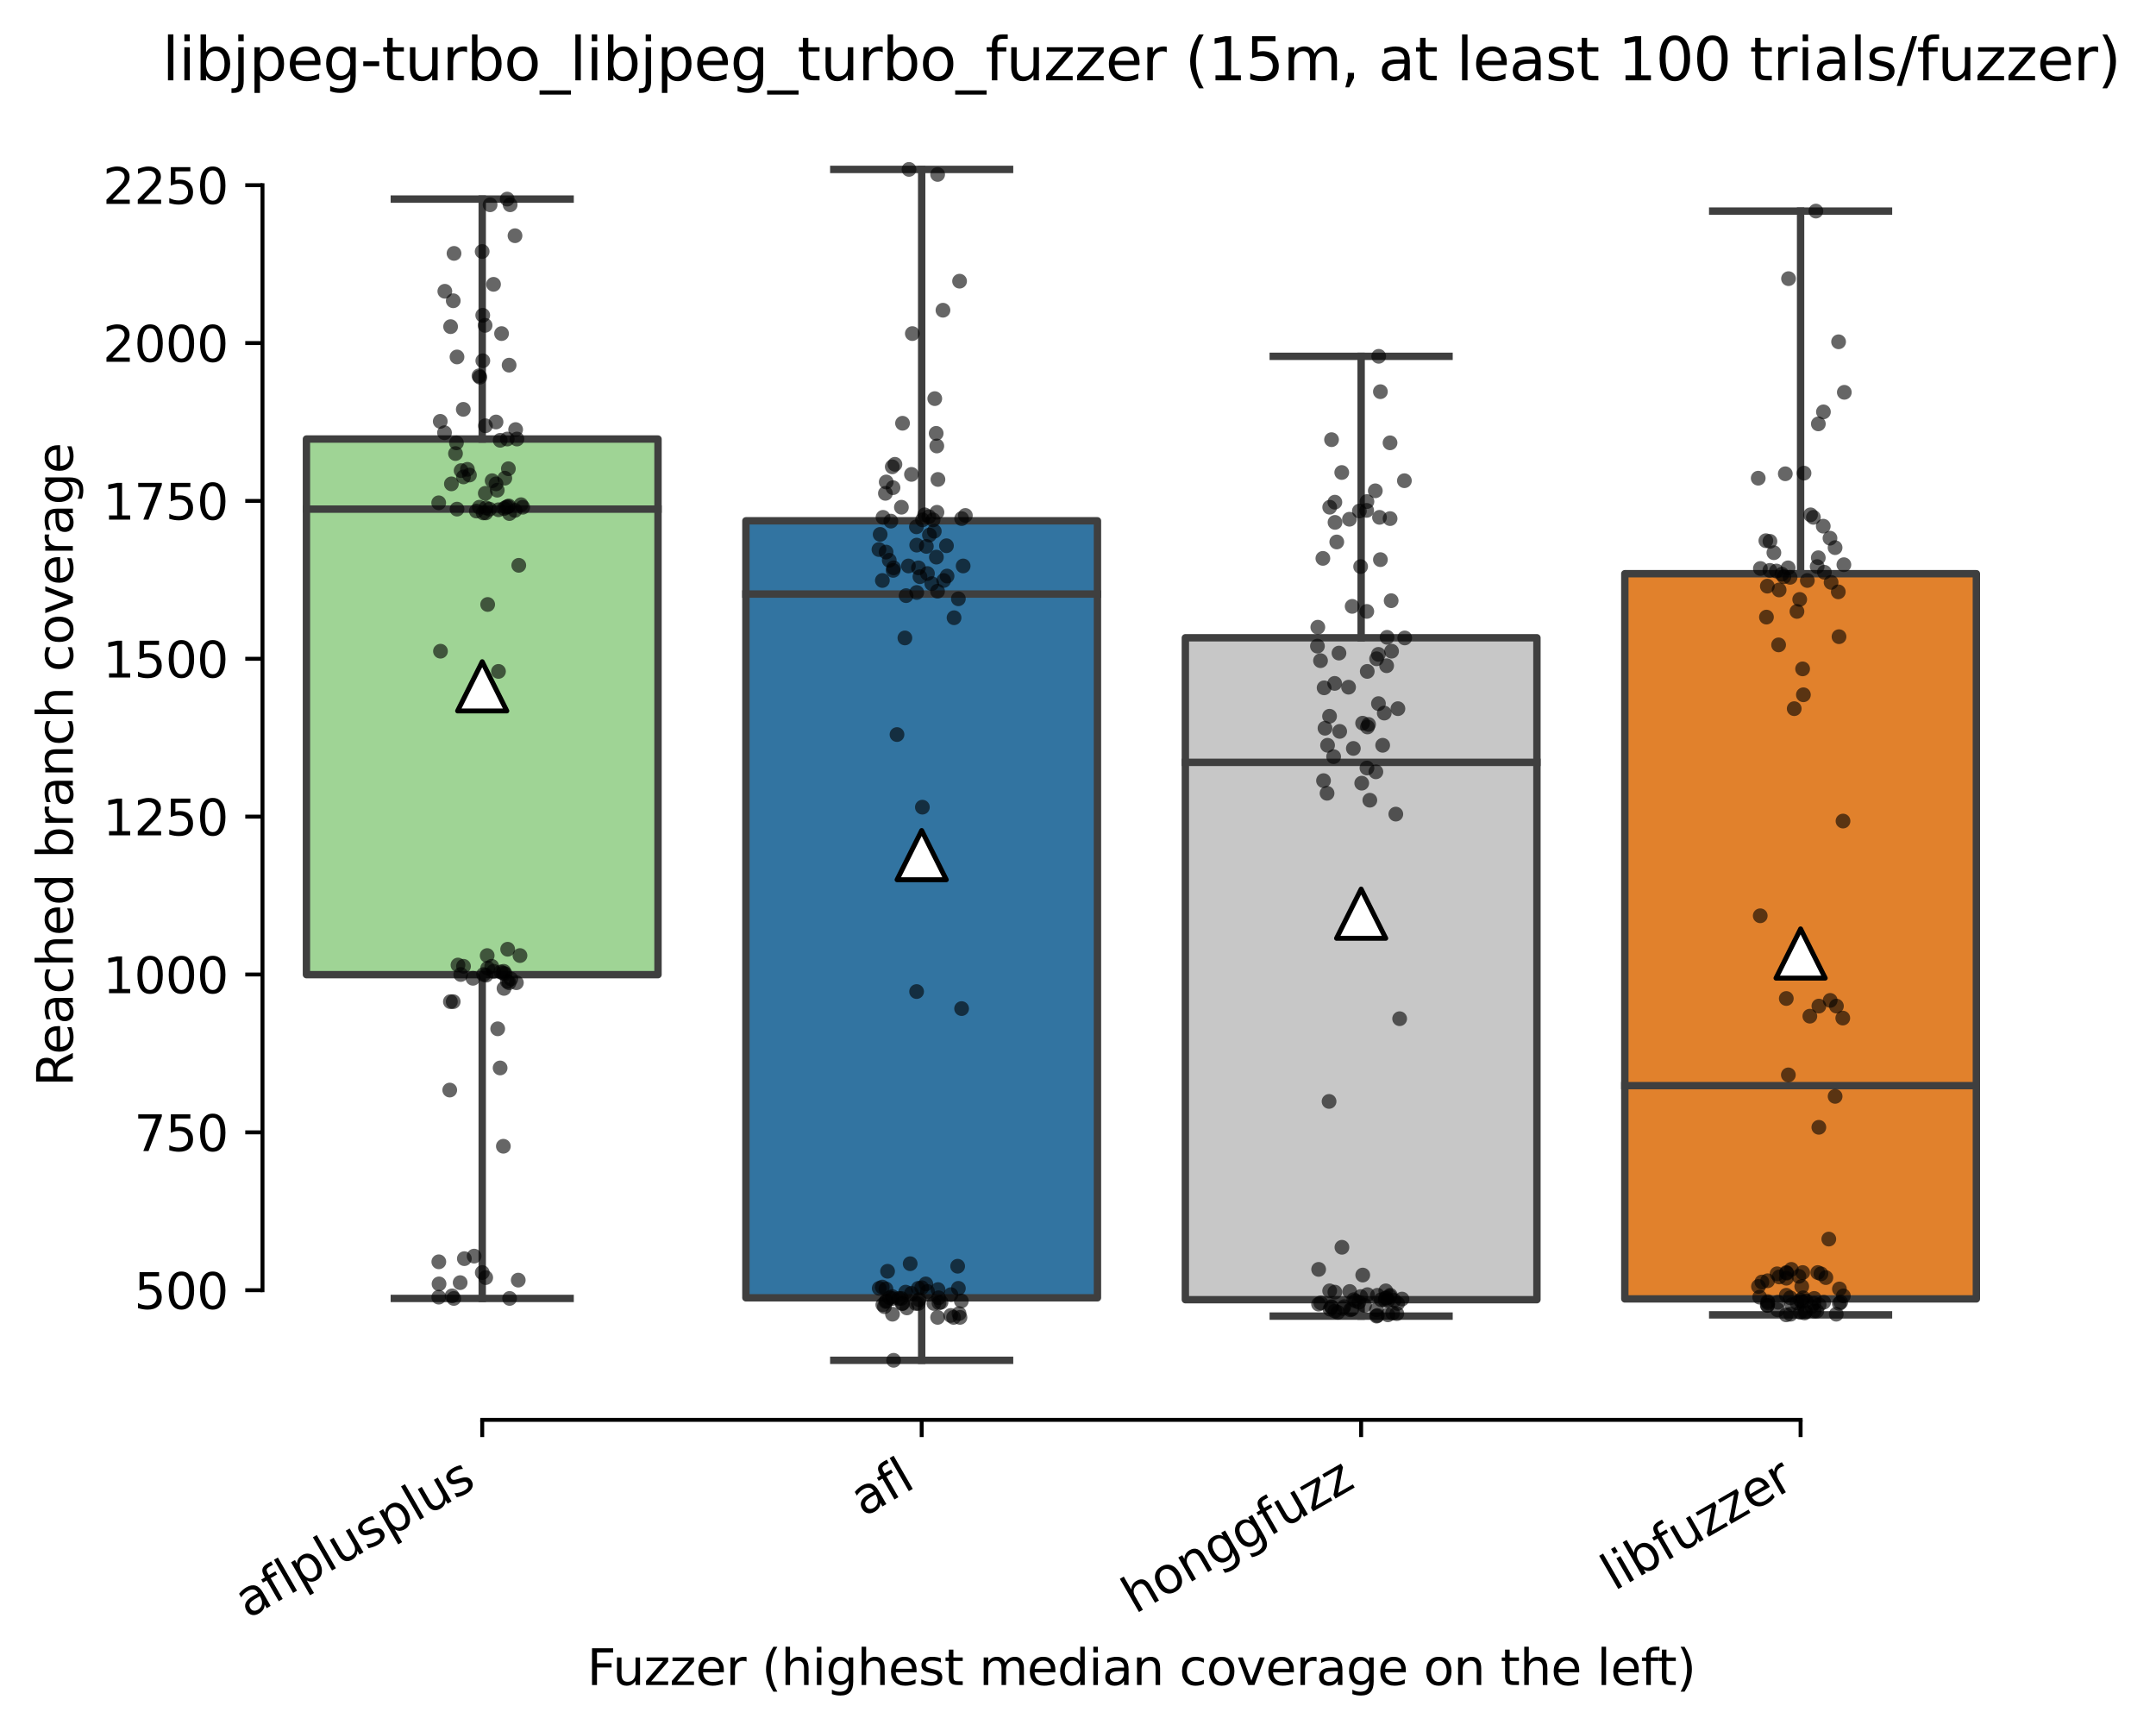 <?xml version="1.0" encoding="utf-8" standalone="no"?>
<!DOCTYPE svg PUBLIC "-//W3C//DTD SVG 1.1//EN"
  "http://www.w3.org/Graphics/SVG/1.1/DTD/svg11.dtd">
<svg xmlns:xlink="http://www.w3.org/1999/xlink" width="438.012pt" height="351.576pt" viewBox="0 0 438.012 351.576" xmlns="http://www.w3.org/2000/svg" version="1.1">
 <defs>
  <style type="text/css">*{stroke-linejoin: round; stroke-linecap: butt}</style>
 </defs>
 <g id="figure_1">
  <g id="patch_1">
   <path d="M 0 351.576 
L 438.012 351.576 
L 438.012 0 
L 0 0 
z
" style="fill: #ffffff"/>
  </g>
  <g id="axes_1">
   <g id="patch_2">
    <path d="M 53.328 288.43 
L 410.448 288.43 
L 410.448 22.318 
L 53.328 22.318 
z
" style="fill: #ffffff"/>
   </g>
   <g id="patch_3">
    <path d="M 62.256 197.992 
L 133.68 197.992 
L 133.68 89.186 
L 62.256 89.186 
L 62.256 197.992 
z
" clip-path="url(#p44b9789179)" style="fill: #9fd495; stroke: #3f3f3f; stroke-width: 1.5; stroke-linejoin: miter"/>
   </g>
   <g id="patch_4">
    <path d="M 151.536 263.635 
L 222.96 263.635 
L 222.96 105.797 
L 151.536 105.797 
L 151.536 263.635 
z
" clip-path="url(#p44b9789179)" style="fill: #3274a1; stroke: #3f3f3f; stroke-width: 1.5; stroke-linejoin: miter"/>
   </g>
   <g id="patch_5">
    <path d="M 240.816 264.02 
L 312.24 264.02 
L 312.24 129.559 
L 240.816 129.559 
L 240.816 264.02 
z
" clip-path="url(#p44b9789179)" style="fill: #c7c7c7; stroke: #3f3f3f; stroke-width: 1.5; stroke-linejoin: miter"/>
   </g>
   <g id="patch_6">
    <path d="M 330.096 263.86 
L 401.52 263.86 
L 401.52 116.54 
L 330.096 116.54 
L 330.096 263.86 
z
" clip-path="url(#p44b9789179)" style="fill: #e1812c; stroke: #3f3f3f; stroke-width: 1.5; stroke-linejoin: miter"/>
   </g>
   <g id="matplotlib.axis_1">
    <g id="xtick_1">
     <g id="line2d_1">
      <defs>
       <path id="m4e76e67bf8" d="M 0 0 
L 0 3.5 
" style="stroke: #000000; stroke-width: 0.8"/>
      </defs>
      <g>
       <use xlink:href="#m4e76e67bf8" x="97.968" y="288.43" style="stroke: #000000; stroke-width: 0.8"/>
      </g>
     </g>
     <g id="text_1">
      <!-- aflplusplus -->
      <g transform="translate(50.359 328.897) rotate(-30) scale(0.1 -0.1)">
       <defs>
        <path id="DejaVuSans-61" d="M 2194 1759 
Q 1497 1759 1228 1600 
Q 959 1441 959 1056 
Q 959 750 1161 570 
Q 1363 391 1709 391 
Q 2188 391 2477 730 
Q 2766 1069 2766 1631 
L 2766 1759 
L 2194 1759 
z
M 3341 1997 
L 3341 0 
L 2766 0 
L 2766 531 
Q 2569 213 2275 61 
Q 1981 -91 1556 -91 
Q 1019 -91 701 211 
Q 384 513 384 1019 
Q 384 1609 779 1909 
Q 1175 2209 1959 2209 
L 2766 2209 
L 2766 2266 
Q 2766 2663 2505 2880 
Q 2244 3097 1772 3097 
Q 1472 3097 1187 3025 
Q 903 2953 641 2809 
L 641 3341 
Q 956 3463 1253 3523 
Q 1550 3584 1831 3584 
Q 2591 3584 2966 3190 
Q 3341 2797 3341 1997 
z
" transform="scale(0.016)"/>
        <path id="DejaVuSans-66" d="M 2375 4863 
L 2375 4384 
L 1825 4384 
Q 1516 4384 1395 4259 
Q 1275 4134 1275 3809 
L 1275 3500 
L 2222 3500 
L 2222 3053 
L 1275 3053 
L 1275 0 
L 697 0 
L 697 3053 
L 147 3053 
L 147 3500 
L 697 3500 
L 697 3744 
Q 697 4328 969 4595 
Q 1241 4863 1831 4863 
L 2375 4863 
z
" transform="scale(0.016)"/>
        <path id="DejaVuSans-6c" d="M 603 4863 
L 1178 4863 
L 1178 0 
L 603 0 
L 603 4863 
z
" transform="scale(0.016)"/>
        <path id="DejaVuSans-70" d="M 1159 525 
L 1159 -1331 
L 581 -1331 
L 581 3500 
L 1159 3500 
L 1159 2969 
Q 1341 3281 1617 3432 
Q 1894 3584 2278 3584 
Q 2916 3584 3314 3078 
Q 3713 2572 3713 1747 
Q 3713 922 3314 415 
Q 2916 -91 2278 -91 
Q 1894 -91 1617 61 
Q 1341 213 1159 525 
z
M 3116 1747 
Q 3116 2381 2855 2742 
Q 2594 3103 2138 3103 
Q 1681 3103 1420 2742 
Q 1159 2381 1159 1747 
Q 1159 1113 1420 752 
Q 1681 391 2138 391 
Q 2594 391 2855 752 
Q 3116 1113 3116 1747 
z
" transform="scale(0.016)"/>
        <path id="DejaVuSans-75" d="M 544 1381 
L 544 3500 
L 1119 3500 
L 1119 1403 
Q 1119 906 1312 657 
Q 1506 409 1894 409 
Q 2359 409 2629 706 
Q 2900 1003 2900 1516 
L 2900 3500 
L 3475 3500 
L 3475 0 
L 2900 0 
L 2900 538 
Q 2691 219 2414 64 
Q 2138 -91 1772 -91 
Q 1169 -91 856 284 
Q 544 659 544 1381 
z
M 1991 3584 
L 1991 3584 
z
" transform="scale(0.016)"/>
        <path id="DejaVuSans-73" d="M 2834 3397 
L 2834 2853 
Q 2591 2978 2328 3040 
Q 2066 3103 1784 3103 
Q 1356 3103 1142 2972 
Q 928 2841 928 2578 
Q 928 2378 1081 2264 
Q 1234 2150 1697 2047 
L 1894 2003 
Q 2506 1872 2764 1633 
Q 3022 1394 3022 966 
Q 3022 478 2636 193 
Q 2250 -91 1575 -91 
Q 1294 -91 989 -36 
Q 684 19 347 128 
L 347 722 
Q 666 556 975 473 
Q 1284 391 1588 391 
Q 1994 391 2212 530 
Q 2431 669 2431 922 
Q 2431 1156 2273 1281 
Q 2116 1406 1581 1522 
L 1381 1569 
Q 847 1681 609 1914 
Q 372 2147 372 2553 
Q 372 3047 722 3315 
Q 1072 3584 1716 3584 
Q 2034 3584 2315 3537 
Q 2597 3491 2834 3397 
z
" transform="scale(0.016)"/>
       </defs>
       <use xlink:href="#DejaVuSans-61"/>
       <use xlink:href="#DejaVuSans-66" x="61.279"/>
       <use xlink:href="#DejaVuSans-6c" x="96.484"/>
       <use xlink:href="#DejaVuSans-70" x="124.268"/>
       <use xlink:href="#DejaVuSans-6c" x="187.744"/>
       <use xlink:href="#DejaVuSans-75" x="215.527"/>
       <use xlink:href="#DejaVuSans-73" x="278.906"/>
       <use xlink:href="#DejaVuSans-70" x="331.006"/>
       <use xlink:href="#DejaVuSans-6c" x="394.482"/>
       <use xlink:href="#DejaVuSans-75" x="422.266"/>
       <use xlink:href="#DejaVuSans-73" x="485.645"/>
      </g>
     </g>
    </g>
    <g id="xtick_2">
     <g id="line2d_2">
      <g>
       <use xlink:href="#m4e76e67bf8" x="187.248" y="288.43" style="stroke: #000000; stroke-width: 0.8"/>
      </g>
     </g>
     <g id="text_2">
      <!-- afl -->
      <g transform="translate(175.447 308.224) rotate(-30) scale(0.1 -0.1)">
       <use xlink:href="#DejaVuSans-61"/>
       <use xlink:href="#DejaVuSans-66" x="61.279"/>
       <use xlink:href="#DejaVuSans-6c" x="96.484"/>
      </g>
     </g>
    </g>
    <g id="xtick_3">
     <g id="line2d_3">
      <g>
       <use xlink:href="#m4e76e67bf8" x="276.528" y="288.43" style="stroke: #000000; stroke-width: 0.8"/>
      </g>
     </g>
     <g id="text_3">
      <!-- honggfuzz -->
      <g transform="translate(230.589 327.933) rotate(-30) scale(0.1 -0.1)">
       <defs>
        <path id="DejaVuSans-68" d="M 3513 2113 
L 3513 0 
L 2938 0 
L 2938 2094 
Q 2938 2591 2744 2837 
Q 2550 3084 2163 3084 
Q 1697 3084 1428 2787 
Q 1159 2491 1159 1978 
L 1159 0 
L 581 0 
L 581 4863 
L 1159 4863 
L 1159 2956 
Q 1366 3272 1645 3428 
Q 1925 3584 2291 3584 
Q 2894 3584 3203 3211 
Q 3513 2838 3513 2113 
z
" transform="scale(0.016)"/>
        <path id="DejaVuSans-6f" d="M 1959 3097 
Q 1497 3097 1228 2736 
Q 959 2375 959 1747 
Q 959 1119 1226 758 
Q 1494 397 1959 397 
Q 2419 397 2687 759 
Q 2956 1122 2956 1747 
Q 2956 2369 2687 2733 
Q 2419 3097 1959 3097 
z
M 1959 3584 
Q 2709 3584 3137 3096 
Q 3566 2609 3566 1747 
Q 3566 888 3137 398 
Q 2709 -91 1959 -91 
Q 1206 -91 779 398 
Q 353 888 353 1747 
Q 353 2609 779 3096 
Q 1206 3584 1959 3584 
z
" transform="scale(0.016)"/>
        <path id="DejaVuSans-6e" d="M 3513 2113 
L 3513 0 
L 2938 0 
L 2938 2094 
Q 2938 2591 2744 2837 
Q 2550 3084 2163 3084 
Q 1697 3084 1428 2787 
Q 1159 2491 1159 1978 
L 1159 0 
L 581 0 
L 581 3500 
L 1159 3500 
L 1159 2956 
Q 1366 3272 1645 3428 
Q 1925 3584 2291 3584 
Q 2894 3584 3203 3211 
Q 3513 2838 3513 2113 
z
" transform="scale(0.016)"/>
        <path id="DejaVuSans-67" d="M 2906 1791 
Q 2906 2416 2648 2759 
Q 2391 3103 1925 3103 
Q 1463 3103 1205 2759 
Q 947 2416 947 1791 
Q 947 1169 1205 825 
Q 1463 481 1925 481 
Q 2391 481 2648 825 
Q 2906 1169 2906 1791 
z
M 3481 434 
Q 3481 -459 3084 -895 
Q 2688 -1331 1869 -1331 
Q 1566 -1331 1297 -1286 
Q 1028 -1241 775 -1147 
L 775 -588 
Q 1028 -725 1275 -790 
Q 1522 -856 1778 -856 
Q 2344 -856 2625 -561 
Q 2906 -266 2906 331 
L 2906 616 
Q 2728 306 2450 153 
Q 2172 0 1784 0 
Q 1141 0 747 490 
Q 353 981 353 1791 
Q 353 2603 747 3093 
Q 1141 3584 1784 3584 
Q 2172 3584 2450 3431 
Q 2728 3278 2906 2969 
L 2906 3500 
L 3481 3500 
L 3481 434 
z
" transform="scale(0.016)"/>
        <path id="DejaVuSans-7a" d="M 353 3500 
L 3084 3500 
L 3084 2975 
L 922 459 
L 3084 459 
L 3084 0 
L 275 0 
L 275 525 
L 2438 3041 
L 353 3041 
L 353 3500 
z
" transform="scale(0.016)"/>
       </defs>
       <use xlink:href="#DejaVuSans-68"/>
       <use xlink:href="#DejaVuSans-6f" x="63.379"/>
       <use xlink:href="#DejaVuSans-6e" x="124.561"/>
       <use xlink:href="#DejaVuSans-67" x="187.939"/>
       <use xlink:href="#DejaVuSans-67" x="251.416"/>
       <use xlink:href="#DejaVuSans-66" x="314.893"/>
       <use xlink:href="#DejaVuSans-75" x="350.098"/>
       <use xlink:href="#DejaVuSans-7a" x="413.477"/>
       <use xlink:href="#DejaVuSans-7a" x="465.967"/>
      </g>
     </g>
    </g>
    <g id="xtick_4">
     <g id="line2d_4">
      <g>
       <use xlink:href="#m4e76e67bf8" x="365.808" y="288.43" style="stroke: #000000; stroke-width: 0.8"/>
      </g>
     </g>
     <g id="text_4">
      <!-- libfuzzer -->
      <g transform="translate(327.942 323.272) rotate(-30) scale(0.1 -0.1)">
       <defs>
        <path id="DejaVuSans-69" d="M 603 3500 
L 1178 3500 
L 1178 0 
L 603 0 
L 603 3500 
z
M 603 4863 
L 1178 4863 
L 1178 4134 
L 603 4134 
L 603 4863 
z
" transform="scale(0.016)"/>
        <path id="DejaVuSans-62" d="M 3116 1747 
Q 3116 2381 2855 2742 
Q 2594 3103 2138 3103 
Q 1681 3103 1420 2742 
Q 1159 2381 1159 1747 
Q 1159 1113 1420 752 
Q 1681 391 2138 391 
Q 2594 391 2855 752 
Q 3116 1113 3116 1747 
z
M 1159 2969 
Q 1341 3281 1617 3432 
Q 1894 3584 2278 3584 
Q 2916 3584 3314 3078 
Q 3713 2572 3713 1747 
Q 3713 922 3314 415 
Q 2916 -91 2278 -91 
Q 1894 -91 1617 61 
Q 1341 213 1159 525 
L 1159 0 
L 581 0 
L 581 4863 
L 1159 4863 
L 1159 2969 
z
" transform="scale(0.016)"/>
        <path id="DejaVuSans-65" d="M 3597 1894 
L 3597 1613 
L 953 1613 
Q 991 1019 1311 708 
Q 1631 397 2203 397 
Q 2534 397 2845 478 
Q 3156 559 3463 722 
L 3463 178 
Q 3153 47 2828 -22 
Q 2503 -91 2169 -91 
Q 1331 -91 842 396 
Q 353 884 353 1716 
Q 353 2575 817 3079 
Q 1281 3584 2069 3584 
Q 2775 3584 3186 3129 
Q 3597 2675 3597 1894 
z
M 3022 2063 
Q 3016 2534 2758 2815 
Q 2500 3097 2075 3097 
Q 1594 3097 1305 2825 
Q 1016 2553 972 2059 
L 3022 2063 
z
" transform="scale(0.016)"/>
        <path id="DejaVuSans-72" d="M 2631 2963 
Q 2534 3019 2420 3045 
Q 2306 3072 2169 3072 
Q 1681 3072 1420 2755 
Q 1159 2438 1159 1844 
L 1159 0 
L 581 0 
L 581 3500 
L 1159 3500 
L 1159 2956 
Q 1341 3275 1631 3429 
Q 1922 3584 2338 3584 
Q 2397 3584 2469 3576 
Q 2541 3569 2628 3553 
L 2631 2963 
z
" transform="scale(0.016)"/>
       </defs>
       <use xlink:href="#DejaVuSans-6c"/>
       <use xlink:href="#DejaVuSans-69" x="27.783"/>
       <use xlink:href="#DejaVuSans-62" x="55.566"/>
       <use xlink:href="#DejaVuSans-66" x="119.043"/>
       <use xlink:href="#DejaVuSans-75" x="154.248"/>
       <use xlink:href="#DejaVuSans-7a" x="217.627"/>
       <use xlink:href="#DejaVuSans-7a" x="270.117"/>
       <use xlink:href="#DejaVuSans-65" x="322.607"/>
       <use xlink:href="#DejaVuSans-72" x="384.131"/>
      </g>
     </g>
    </g>
    <g id="text_5">
     <!-- Fuzzer (highest median coverage on the left) -->
     <g transform="translate(119.27 342.297) scale(0.1 -0.1)">
      <defs>
       <path id="DejaVuSans-46" d="M 628 4666 
L 3309 4666 
L 3309 4134 
L 1259 4134 
L 1259 2759 
L 3109 2759 
L 3109 2228 
L 1259 2228 
L 1259 0 
L 628 0 
L 628 4666 
z
" transform="scale(0.016)"/>
       <path id="DejaVuSans-20" transform="scale(0.016)"/>
       <path id="DejaVuSans-28" d="M 1984 4856 
Q 1566 4138 1362 3434 
Q 1159 2731 1159 2009 
Q 1159 1288 1364 580 
Q 1569 -128 1984 -844 
L 1484 -844 
Q 1016 -109 783 600 
Q 550 1309 550 2009 
Q 550 2706 781 3412 
Q 1013 4119 1484 4856 
L 1984 4856 
z
" transform="scale(0.016)"/>
       <path id="DejaVuSans-74" d="M 1172 4494 
L 1172 3500 
L 2356 3500 
L 2356 3053 
L 1172 3053 
L 1172 1153 
Q 1172 725 1289 603 
Q 1406 481 1766 481 
L 2356 481 
L 2356 0 
L 1766 0 
Q 1100 0 847 248 
Q 594 497 594 1153 
L 594 3053 
L 172 3053 
L 172 3500 
L 594 3500 
L 594 4494 
L 1172 4494 
z
" transform="scale(0.016)"/>
       <path id="DejaVuSans-6d" d="M 3328 2828 
Q 3544 3216 3844 3400 
Q 4144 3584 4550 3584 
Q 5097 3584 5394 3201 
Q 5691 2819 5691 2113 
L 5691 0 
L 5113 0 
L 5113 2094 
Q 5113 2597 4934 2840 
Q 4756 3084 4391 3084 
Q 3944 3084 3684 2787 
Q 3425 2491 3425 1978 
L 3425 0 
L 2847 0 
L 2847 2094 
Q 2847 2600 2669 2842 
Q 2491 3084 2119 3084 
Q 1678 3084 1418 2786 
Q 1159 2488 1159 1978 
L 1159 0 
L 581 0 
L 581 3500 
L 1159 3500 
L 1159 2956 
Q 1356 3278 1631 3431 
Q 1906 3584 2284 3584 
Q 2666 3584 2933 3390 
Q 3200 3197 3328 2828 
z
" transform="scale(0.016)"/>
       <path id="DejaVuSans-64" d="M 2906 2969 
L 2906 4863 
L 3481 4863 
L 3481 0 
L 2906 0 
L 2906 525 
Q 2725 213 2448 61 
Q 2172 -91 1784 -91 
Q 1150 -91 751 415 
Q 353 922 353 1747 
Q 353 2572 751 3078 
Q 1150 3584 1784 3584 
Q 2172 3584 2448 3432 
Q 2725 3281 2906 2969 
z
M 947 1747 
Q 947 1113 1208 752 
Q 1469 391 1925 391 
Q 2381 391 2643 752 
Q 2906 1113 2906 1747 
Q 2906 2381 2643 2742 
Q 2381 3103 1925 3103 
Q 1469 3103 1208 2742 
Q 947 2381 947 1747 
z
" transform="scale(0.016)"/>
       <path id="DejaVuSans-63" d="M 3122 3366 
L 3122 2828 
Q 2878 2963 2633 3030 
Q 2388 3097 2138 3097 
Q 1578 3097 1268 2742 
Q 959 2388 959 1747 
Q 959 1106 1268 751 
Q 1578 397 2138 397 
Q 2388 397 2633 464 
Q 2878 531 3122 666 
L 3122 134 
Q 2881 22 2623 -34 
Q 2366 -91 2075 -91 
Q 1284 -91 818 406 
Q 353 903 353 1747 
Q 353 2603 823 3093 
Q 1294 3584 2113 3584 
Q 2378 3584 2631 3529 
Q 2884 3475 3122 3366 
z
" transform="scale(0.016)"/>
       <path id="DejaVuSans-76" d="M 191 3500 
L 800 3500 
L 1894 563 
L 2988 3500 
L 3597 3500 
L 2284 0 
L 1503 0 
L 191 3500 
z
" transform="scale(0.016)"/>
       <path id="DejaVuSans-29" d="M 513 4856 
L 1013 4856 
Q 1481 4119 1714 3412 
Q 1947 2706 1947 2009 
Q 1947 1309 1714 600 
Q 1481 -109 1013 -844 
L 513 -844 
Q 928 -128 1133 580 
Q 1338 1288 1338 2009 
Q 1338 2731 1133 3434 
Q 928 4138 513 4856 
z
" transform="scale(0.016)"/>
      </defs>
      <use xlink:href="#DejaVuSans-46"/>
      <use xlink:href="#DejaVuSans-75" x="52.02"/>
      <use xlink:href="#DejaVuSans-7a" x="115.398"/>
      <use xlink:href="#DejaVuSans-7a" x="167.889"/>
      <use xlink:href="#DejaVuSans-65" x="220.379"/>
      <use xlink:href="#DejaVuSans-72" x="281.902"/>
      <use xlink:href="#DejaVuSans-20" x="323.016"/>
      <use xlink:href="#DejaVuSans-28" x="354.803"/>
      <use xlink:href="#DejaVuSans-68" x="393.816"/>
      <use xlink:href="#DejaVuSans-69" x="457.195"/>
      <use xlink:href="#DejaVuSans-67" x="484.979"/>
      <use xlink:href="#DejaVuSans-68" x="548.455"/>
      <use xlink:href="#DejaVuSans-65" x="611.834"/>
      <use xlink:href="#DejaVuSans-73" x="673.357"/>
      <use xlink:href="#DejaVuSans-74" x="725.457"/>
      <use xlink:href="#DejaVuSans-20" x="764.666"/>
      <use xlink:href="#DejaVuSans-6d" x="796.453"/>
      <use xlink:href="#DejaVuSans-65" x="893.865"/>
      <use xlink:href="#DejaVuSans-64" x="955.389"/>
      <use xlink:href="#DejaVuSans-69" x="1018.865"/>
      <use xlink:href="#DejaVuSans-61" x="1046.648"/>
      <use xlink:href="#DejaVuSans-6e" x="1107.928"/>
      <use xlink:href="#DejaVuSans-20" x="1171.307"/>
      <use xlink:href="#DejaVuSans-63" x="1203.094"/>
      <use xlink:href="#DejaVuSans-6f" x="1258.074"/>
      <use xlink:href="#DejaVuSans-76" x="1319.256"/>
      <use xlink:href="#DejaVuSans-65" x="1378.436"/>
      <use xlink:href="#DejaVuSans-72" x="1439.959"/>
      <use xlink:href="#DejaVuSans-61" x="1481.072"/>
      <use xlink:href="#DejaVuSans-67" x="1542.352"/>
      <use xlink:href="#DejaVuSans-65" x="1605.828"/>
      <use xlink:href="#DejaVuSans-20" x="1667.352"/>
      <use xlink:href="#DejaVuSans-6f" x="1699.139"/>
      <use xlink:href="#DejaVuSans-6e" x="1760.32"/>
      <use xlink:href="#DejaVuSans-20" x="1823.699"/>
      <use xlink:href="#DejaVuSans-74" x="1855.486"/>
      <use xlink:href="#DejaVuSans-68" x="1894.695"/>
      <use xlink:href="#DejaVuSans-65" x="1958.074"/>
      <use xlink:href="#DejaVuSans-20" x="2019.598"/>
      <use xlink:href="#DejaVuSans-6c" x="2051.385"/>
      <use xlink:href="#DejaVuSans-65" x="2079.168"/>
      <use xlink:href="#DejaVuSans-66" x="2140.691"/>
      <use xlink:href="#DejaVuSans-74" x="2174.146"/>
      <use xlink:href="#DejaVuSans-29" x="2213.355"/>
     </g>
    </g>
   </g>
   <g id="matplotlib.axis_2">
    <g id="ytick_1">
     <g id="line2d_5">
      <defs>
       <path id="m583fd20ca2" d="M 0 0 
L -3.5 0 
" style="stroke: #000000; stroke-width: 0.8"/>
      </defs>
      <g>
       <use xlink:href="#m583fd20ca2" x="53.328" y="262.096" style="stroke: #000000; stroke-width: 0.8"/>
      </g>
     </g>
     <g id="text_6">
      <!-- 500 -->
      <g transform="translate(27.241 265.895) scale(0.1 -0.1)">
       <defs>
        <path id="DejaVuSans-35" d="M 691 4666 
L 3169 4666 
L 3169 4134 
L 1269 4134 
L 1269 2991 
Q 1406 3038 1543 3061 
Q 1681 3084 1819 3084 
Q 2600 3084 3056 2656 
Q 3513 2228 3513 1497 
Q 3513 744 3044 326 
Q 2575 -91 1722 -91 
Q 1428 -91 1123 -41 
Q 819 9 494 109 
L 494 744 
Q 775 591 1075 516 
Q 1375 441 1709 441 
Q 2250 441 2565 725 
Q 2881 1009 2881 1497 
Q 2881 1984 2565 2268 
Q 2250 2553 1709 2553 
Q 1456 2553 1204 2497 
Q 953 2441 691 2322 
L 691 4666 
z
" transform="scale(0.016)"/>
        <path id="DejaVuSans-30" d="M 2034 4250 
Q 1547 4250 1301 3770 
Q 1056 3291 1056 2328 
Q 1056 1369 1301 889 
Q 1547 409 2034 409 
Q 2525 409 2770 889 
Q 3016 1369 3016 2328 
Q 3016 3291 2770 3770 
Q 2525 4250 2034 4250 
z
M 2034 4750 
Q 2819 4750 3233 4129 
Q 3647 3509 3647 2328 
Q 3647 1150 3233 529 
Q 2819 -91 2034 -91 
Q 1250 -91 836 529 
Q 422 1150 422 2328 
Q 422 3509 836 4129 
Q 1250 4750 2034 4750 
z
" transform="scale(0.016)"/>
       </defs>
       <use xlink:href="#DejaVuSans-35"/>
       <use xlink:href="#DejaVuSans-30" x="63.623"/>
       <use xlink:href="#DejaVuSans-30" x="127.246"/>
      </g>
     </g>
    </g>
    <g id="ytick_2">
     <g id="line2d_6">
      <g>
       <use xlink:href="#m583fd20ca2" x="53.328" y="230.028" style="stroke: #000000; stroke-width: 0.8"/>
      </g>
     </g>
     <g id="text_7">
      <!-- 750 -->
      <g transform="translate(27.241 233.827) scale(0.1 -0.1)">
       <defs>
        <path id="DejaVuSans-37" d="M 525 4666 
L 3525 4666 
L 3525 4397 
L 1831 0 
L 1172 0 
L 2766 4134 
L 525 4134 
L 525 4666 
z
" transform="scale(0.016)"/>
       </defs>
       <use xlink:href="#DejaVuSans-37"/>
       <use xlink:href="#DejaVuSans-35" x="63.623"/>
       <use xlink:href="#DejaVuSans-30" x="127.246"/>
      </g>
     </g>
    </g>
    <g id="ytick_3">
     <g id="line2d_7">
      <g>
       <use xlink:href="#m583fd20ca2" x="53.328" y="197.96" style="stroke: #000000; stroke-width: 0.8"/>
      </g>
     </g>
     <g id="text_8">
      <!-- 1000 -->
      <g transform="translate(20.878 201.759) scale(0.1 -0.1)">
       <defs>
        <path id="DejaVuSans-31" d="M 794 531 
L 1825 531 
L 1825 4091 
L 703 3866 
L 703 4441 
L 1819 4666 
L 2450 4666 
L 2450 531 
L 3481 531 
L 3481 0 
L 794 0 
L 794 531 
z
" transform="scale(0.016)"/>
       </defs>
       <use xlink:href="#DejaVuSans-31"/>
       <use xlink:href="#DejaVuSans-30" x="63.623"/>
       <use xlink:href="#DejaVuSans-30" x="127.246"/>
       <use xlink:href="#DejaVuSans-30" x="190.869"/>
      </g>
     </g>
    </g>
    <g id="ytick_4">
     <g id="line2d_8">
      <g>
       <use xlink:href="#m583fd20ca2" x="53.328" y="165.892" style="stroke: #000000; stroke-width: 0.8"/>
      </g>
     </g>
     <g id="text_9">
      <!-- 1250 -->
      <g transform="translate(20.878 169.692) scale(0.1 -0.1)">
       <defs>
        <path id="DejaVuSans-32" d="M 1228 531 
L 3431 531 
L 3431 0 
L 469 0 
L 469 531 
Q 828 903 1448 1529 
Q 2069 2156 2228 2338 
Q 2531 2678 2651 2914 
Q 2772 3150 2772 3378 
Q 2772 3750 2511 3984 
Q 2250 4219 1831 4219 
Q 1534 4219 1204 4116 
Q 875 4013 500 3803 
L 500 4441 
Q 881 4594 1212 4672 
Q 1544 4750 1819 4750 
Q 2544 4750 2975 4387 
Q 3406 4025 3406 3419 
Q 3406 3131 3298 2873 
Q 3191 2616 2906 2266 
Q 2828 2175 2409 1742 
Q 1991 1309 1228 531 
z
" transform="scale(0.016)"/>
       </defs>
       <use xlink:href="#DejaVuSans-31"/>
       <use xlink:href="#DejaVuSans-32" x="63.623"/>
       <use xlink:href="#DejaVuSans-35" x="127.246"/>
       <use xlink:href="#DejaVuSans-30" x="190.869"/>
      </g>
     </g>
    </g>
    <g id="ytick_5">
     <g id="line2d_9">
      <g>
       <use xlink:href="#m583fd20ca2" x="53.328" y="133.825" style="stroke: #000000; stroke-width: 0.8"/>
      </g>
     </g>
     <g id="text_10">
      <!-- 1500 -->
      <g transform="translate(20.878 137.624) scale(0.1 -0.1)">
       <use xlink:href="#DejaVuSans-31"/>
       <use xlink:href="#DejaVuSans-35" x="63.623"/>
       <use xlink:href="#DejaVuSans-30" x="127.246"/>
       <use xlink:href="#DejaVuSans-30" x="190.869"/>
      </g>
     </g>
    </g>
    <g id="ytick_6">
     <g id="line2d_10">
      <g>
       <use xlink:href="#m583fd20ca2" x="53.328" y="101.757" style="stroke: #000000; stroke-width: 0.8"/>
      </g>
     </g>
     <g id="text_11">
      <!-- 1750 -->
      <g transform="translate(20.878 105.556) scale(0.1 -0.1)">
       <use xlink:href="#DejaVuSans-31"/>
       <use xlink:href="#DejaVuSans-37" x="63.623"/>
       <use xlink:href="#DejaVuSans-35" x="127.246"/>
       <use xlink:href="#DejaVuSans-30" x="190.869"/>
      </g>
     </g>
    </g>
    <g id="ytick_7">
     <g id="line2d_11">
      <g>
       <use xlink:href="#m583fd20ca2" x="53.328" y="69.689" style="stroke: #000000; stroke-width: 0.8"/>
      </g>
     </g>
     <g id="text_12">
      <!-- 2000 -->
      <g transform="translate(20.878 73.488) scale(0.1 -0.1)">
       <use xlink:href="#DejaVuSans-32"/>
       <use xlink:href="#DejaVuSans-30" x="63.623"/>
       <use xlink:href="#DejaVuSans-30" x="127.246"/>
       <use xlink:href="#DejaVuSans-30" x="190.869"/>
      </g>
     </g>
    </g>
    <g id="ytick_8">
     <g id="line2d_12">
      <g>
       <use xlink:href="#m583fd20ca2" x="53.328" y="37.621" style="stroke: #000000; stroke-width: 0.8"/>
      </g>
     </g>
     <g id="text_13">
      <!-- 2250 -->
      <g transform="translate(20.878 41.42) scale(0.1 -0.1)">
       <use xlink:href="#DejaVuSans-32"/>
       <use xlink:href="#DejaVuSans-32" x="63.623"/>
       <use xlink:href="#DejaVuSans-35" x="127.246"/>
       <use xlink:href="#DejaVuSans-30" x="190.869"/>
      </g>
     </g>
    </g>
    <g id="text_14">
     <!-- Reached branch coverage -->
     <g transform="translate(14.798 220.706) rotate(-90) scale(0.1 -0.1)">
      <defs>
       <path id="DejaVuSans-52" d="M 2841 2188 
Q 3044 2119 3236 1894 
Q 3428 1669 3622 1275 
L 4263 0 
L 3584 0 
L 2988 1197 
Q 2756 1666 2539 1819 
Q 2322 1972 1947 1972 
L 1259 1972 
L 1259 0 
L 628 0 
L 628 4666 
L 2053 4666 
Q 2853 4666 3247 4331 
Q 3641 3997 3641 3322 
Q 3641 2881 3436 2590 
Q 3231 2300 2841 2188 
z
M 1259 4147 
L 1259 2491 
L 2053 2491 
Q 2509 2491 2742 2702 
Q 2975 2913 2975 3322 
Q 2975 3731 2742 3939 
Q 2509 4147 2053 4147 
L 1259 4147 
z
" transform="scale(0.016)"/>
      </defs>
      <use xlink:href="#DejaVuSans-52"/>
      <use xlink:href="#DejaVuSans-65" x="64.982"/>
      <use xlink:href="#DejaVuSans-61" x="126.506"/>
      <use xlink:href="#DejaVuSans-63" x="187.785"/>
      <use xlink:href="#DejaVuSans-68" x="242.766"/>
      <use xlink:href="#DejaVuSans-65" x="306.145"/>
      <use xlink:href="#DejaVuSans-64" x="367.668"/>
      <use xlink:href="#DejaVuSans-20" x="431.145"/>
      <use xlink:href="#DejaVuSans-62" x="462.932"/>
      <use xlink:href="#DejaVuSans-72" x="526.408"/>
      <use xlink:href="#DejaVuSans-61" x="567.521"/>
      <use xlink:href="#DejaVuSans-6e" x="628.801"/>
      <use xlink:href="#DejaVuSans-63" x="692.18"/>
      <use xlink:href="#DejaVuSans-68" x="747.16"/>
      <use xlink:href="#DejaVuSans-20" x="810.539"/>
      <use xlink:href="#DejaVuSans-63" x="842.326"/>
      <use xlink:href="#DejaVuSans-6f" x="897.307"/>
      <use xlink:href="#DejaVuSans-76" x="958.488"/>
      <use xlink:href="#DejaVuSans-65" x="1017.668"/>
      <use xlink:href="#DejaVuSans-72" x="1079.191"/>
      <use xlink:href="#DejaVuSans-61" x="1120.305"/>
      <use xlink:href="#DejaVuSans-67" x="1181.584"/>
      <use xlink:href="#DejaVuSans-65" x="1245.061"/>
     </g>
    </g>
   </g>
   <g id="line2d_13">
    <path d="M 97.968 197.992 
L 97.968 263.764 
" clip-path="url(#p44b9789179)" style="fill: none; stroke: #3f3f3f; stroke-width: 1.5; stroke-linecap: square"/>
   </g>
   <g id="line2d_14">
    <path d="M 97.968 89.186 
L 97.968 40.443 
" clip-path="url(#p44b9789179)" style="fill: none; stroke: #3f3f3f; stroke-width: 1.5; stroke-linecap: square"/>
   </g>
   <g id="line2d_15">
    <path d="M 80.112 263.764 
L 115.824 263.764 
" clip-path="url(#p44b9789179)" style="fill: none; stroke: #3f3f3f; stroke-width: 1.5; stroke-linecap: square"/>
   </g>
   <g id="line2d_16">
    <path d="M 80.112 40.443 
L 115.824 40.443 
" clip-path="url(#p44b9789179)" style="fill: none; stroke: #3f3f3f; stroke-width: 1.5; stroke-linecap: square"/>
   </g>
   <g id="line2d_17"/>
   <g id="line2d_18">
    <path d="M 187.248 263.635 
L 187.248 276.334 
" clip-path="url(#p44b9789179)" style="fill: none; stroke: #3f3f3f; stroke-width: 1.5; stroke-linecap: square"/>
   </g>
   <g id="line2d_19">
    <path d="M 187.248 105.797 
L 187.248 34.414 
" clip-path="url(#p44b9789179)" style="fill: none; stroke: #3f3f3f; stroke-width: 1.5; stroke-linecap: square"/>
   </g>
   <g id="line2d_20">
    <path d="M 169.392 276.334 
L 205.104 276.334 
" clip-path="url(#p44b9789179)" style="fill: none; stroke: #3f3f3f; stroke-width: 1.5; stroke-linecap: square"/>
   </g>
   <g id="line2d_21">
    <path d="M 169.392 34.414 
L 205.104 34.414 
" clip-path="url(#p44b9789179)" style="fill: none; stroke: #3f3f3f; stroke-width: 1.5; stroke-linecap: square"/>
   </g>
   <g id="line2d_22"/>
   <g id="line2d_23">
    <path d="M 276.528 264.02 
L 276.528 267.355 
" clip-path="url(#p44b9789179)" style="fill: none; stroke: #3f3f3f; stroke-width: 1.5; stroke-linecap: square"/>
   </g>
   <g id="line2d_24">
    <path d="M 276.528 129.559 
L 276.528 72.382 
" clip-path="url(#p44b9789179)" style="fill: none; stroke: #3f3f3f; stroke-width: 1.5; stroke-linecap: square"/>
   </g>
   <g id="line2d_25">
    <path d="M 258.672 267.355 
L 294.384 267.355 
" clip-path="url(#p44b9789179)" style="fill: none; stroke: #3f3f3f; stroke-width: 1.5; stroke-linecap: square"/>
   </g>
   <g id="line2d_26">
    <path d="M 258.672 72.382 
L 294.384 72.382 
" clip-path="url(#p44b9789179)" style="fill: none; stroke: #3f3f3f; stroke-width: 1.5; stroke-linecap: square"/>
   </g>
   <g id="line2d_27"/>
   <g id="line2d_28">
    <path d="M 365.808 263.86 
L 365.808 267.099 
" clip-path="url(#p44b9789179)" style="fill: none; stroke: #3f3f3f; stroke-width: 1.5; stroke-linecap: square"/>
   </g>
   <g id="line2d_29">
    <path d="M 365.808 116.54 
L 365.808 42.88 
" clip-path="url(#p44b9789179)" style="fill: none; stroke: #3f3f3f; stroke-width: 1.5; stroke-linecap: square"/>
   </g>
   <g id="line2d_30">
    <path d="M 347.952 267.099 
L 383.664 267.099 
" clip-path="url(#p44b9789179)" style="fill: none; stroke: #3f3f3f; stroke-width: 1.5; stroke-linecap: square"/>
   </g>
   <g id="line2d_31">
    <path d="M 347.952 42.88 
L 383.664 42.88 
" clip-path="url(#p44b9789179)" style="fill: none; stroke: #3f3f3f; stroke-width: 1.5; stroke-linecap: square"/>
   </g>
   <g id="line2d_32"/>
   <g id="line2d_33">
    <path d="M 62.256 103.424 
L 133.68 103.424 
" clip-path="url(#p44b9789179)" style="fill: none; stroke: #3f3f3f; stroke-width: 1.5; stroke-linecap: square"/>
   </g>
   <g id="line2d_34">
    <defs>
     <path id="m0e33c611a0" d="M 0 -5 
L -5 5 
L 5 5 
z
" style="stroke: #000000; stroke-linejoin: miter"/>
    </defs>
    <g clip-path="url(#p44b9789179)">
     <use xlink:href="#m0e33c611a0" x="97.968" y="139.42" style="fill: #ffffff; stroke: #000000; stroke-linejoin: miter"/>
    </g>
   </g>
   <g id="line2d_35">
    <path d="M 151.536 120.677 
L 222.96 120.677 
" clip-path="url(#p44b9789179)" style="fill: none; stroke: #3f3f3f; stroke-width: 1.5; stroke-linecap: square"/>
   </g>
   <g id="line2d_36">
    <g clip-path="url(#p44b9789179)">
     <use xlink:href="#m0e33c611a0" x="187.248" y="173.711" style="fill: #ffffff; stroke: #000000; stroke-linejoin: miter"/>
    </g>
   </g>
   <g id="line2d_37">
    <path d="M 240.816 154.861 
L 312.24 154.861 
" clip-path="url(#p44b9789179)" style="fill: none; stroke: #3f3f3f; stroke-width: 1.5; stroke-linecap: square"/>
   </g>
   <g id="line2d_38">
    <g clip-path="url(#p44b9789179)">
     <use xlink:href="#m0e33c611a0" x="276.528" y="185.605" style="fill: #ffffff; stroke: #000000; stroke-linejoin: miter"/>
    </g>
   </g>
   <g id="line2d_39">
    <path d="M 330.096 220.536 
L 401.52 220.536 
" clip-path="url(#p44b9789179)" style="fill: none; stroke: #3f3f3f; stroke-width: 1.5; stroke-linecap: square"/>
   </g>
   <g id="line2d_40">
    <g clip-path="url(#p44b9789179)">
     <use xlink:href="#m0e33c611a0" x="365.808" y="193.694" style="fill: #ffffff; stroke: #000000; stroke-linejoin: miter"/>
    </g>
   </g>
   <g id="patch_7">
    <path d="M 53.328 262.096 
L 53.328 37.621 
" style="fill: none; stroke: #000000; stroke-width: 0.8; stroke-linejoin: miter; stroke-linecap: square"/>
   </g>
   <g id="patch_8">
    <path d="M 97.968 288.43 
L 365.808 288.43 
" style="fill: none; stroke: #000000; stroke-width: 0.8; stroke-linejoin: miter; stroke-linecap: square"/>
   </g>
   <g id="PathCollection_1">
    <defs>
     <path id="m7a767f874d" d="M 0 1.5 
C 0.398 1.5 0.779 1.342 1.061 1.061 
C 1.342 0.779 1.5 0.398 1.5 0 
C 1.5 -0.398 1.342 -0.779 1.061 -1.061 
C 0.779 -1.342 0.398 -1.5 0 -1.5 
C -0.398 -1.5 -0.779 -1.342 -1.061 -1.061 
C -1.342 -0.779 -1.5 -0.398 -1.5 0 
C -1.5 0.398 -1.342 0.779 -1.061 1.061 
C -0.779 1.342 -0.398 1.5 0 1.5 
z
"/>
    </defs>
    <g clip-path="url(#p44b9789179)">
     <use xlink:href="#m7a767f874d" x="102.263" y="232.85" style="fill-opacity: 0.6"/>
     <use xlink:href="#m7a767f874d" x="98.676" y="259.531" style="fill-opacity: 0.6"/>
     <use xlink:href="#m7a767f874d" x="103.042" y="40.443" style="fill-opacity: 0.6"/>
     <use xlink:href="#m7a767f874d" x="103.533" y="263.764" style="fill-opacity: 0.6"/>
     <use xlink:href="#m7a767f874d" x="89.127" y="102.141" style="fill-opacity: 0.6"/>
     <use xlink:href="#m7a767f874d" x="96.77" y="103.809" style="fill-opacity: 0.6"/>
     <use xlink:href="#m7a767f874d" x="105.393" y="114.84" style="fill-opacity: 0.6"/>
     <use xlink:href="#m7a767f874d" x="101.114" y="208.992" style="fill-opacity: 0.6"/>
     <use xlink:href="#m7a767f874d" x="91.369" y="221.434" style="fill-opacity: 0.6"/>
     <use xlink:href="#m7a767f874d" x="101.271" y="136.39" style="fill-opacity: 0.6"/>
     <use xlink:href="#m7a767f874d" x="102.337" y="197.319" style="fill-opacity: 0.6"/>
     <use xlink:href="#m7a767f874d" x="103.282" y="95.215" style="fill-opacity: 0.6"/>
     <use xlink:href="#m7a767f874d" x="103.058" y="89.186" style="fill-opacity: 0.6"/>
     <use xlink:href="#m7a767f874d" x="104.629" y="47.883" style="fill-opacity: 0.6"/>
     <use xlink:href="#m7a767f874d" x="98.737" y="103.168" style="fill-opacity: 0.6"/>
     <use xlink:href="#m7a767f874d" x="97.488" y="76.615" style="fill-opacity: 0.6"/>
     <use xlink:href="#m7a767f874d" x="103.432" y="74.178" style="fill-opacity: 0.6"/>
     <use xlink:href="#m7a767f874d" x="102.838" y="103.039" style="fill-opacity: 0.6"/>
     <use xlink:href="#m7a767f874d" x="89.15" y="256.324" style="fill-opacity: 0.6"/>
     <use xlink:href="#m7a767f874d" x="100.292" y="197.319" style="fill-opacity: 0.6"/>
     <use xlink:href="#m7a767f874d" x="98.692" y="104.194" style="fill-opacity: 0.6"/>
     <use xlink:href="#m7a767f874d" x="101.746" y="197.447" style="fill-opacity: 0.6"/>
     <use xlink:href="#m7a767f874d" x="101.621" y="89.443" style="fill-opacity: 0.6"/>
     <use xlink:href="#m7a767f874d" x="94.158" y="96.882" style="fill-opacity: 0.6"/>
     <use xlink:href="#m7a767f874d" x="105.026" y="89.186" style="fill-opacity: 0.6"/>
     <use xlink:href="#m7a767f874d" x="102.558" y="97.139" style="fill-opacity: 0.6"/>
     <use xlink:href="#m7a767f874d" x="91.545" y="66.354" style="fill-opacity: 0.6"/>
     <use xlink:href="#m7a767f874d" x="104.908" y="199.628" style="fill-opacity: 0.6"/>
     <use xlink:href="#m7a767f874d" x="94.96" y="95.343" style="fill-opacity: 0.6"/>
     <use xlink:href="#m7a767f874d" x="94.123" y="83.157" style="fill-opacity: 0.6"/>
     <use xlink:href="#m7a767f874d" x="90.371" y="59.171" style="fill-opacity: 0.6"/>
     <use xlink:href="#m7a767f874d" x="92.844" y="72.511" style="fill-opacity: 0.6"/>
     <use xlink:href="#m7a767f874d" x="102.624" y="197.832" style="fill-opacity: 0.6"/>
     <use xlink:href="#m7a767f874d" x="92.194" y="263.764" style="fill-opacity: 0.6"/>
     <use xlink:href="#m7a767f874d" x="98.244" y="197.96" style="fill-opacity: 0.6"/>
     <use xlink:href="#m7a767f874d" x="98.158" y="104.194" style="fill-opacity: 0.6"/>
     <use xlink:href="#m7a767f874d" x="96.086" y="198.73" style="fill-opacity: 0.6"/>
     <use xlink:href="#m7a767f874d" x="94.166" y="196.293" style="fill-opacity: 0.6"/>
     <use xlink:href="#m7a767f874d" x="102.242" y="197.704" style="fill-opacity: 0.6"/>
     <use xlink:href="#m7a767f874d" x="89.442" y="85.594" style="fill-opacity: 0.6"/>
     <use xlink:href="#m7a767f874d" x="105.287" y="260.044" style="fill-opacity: 0.6"/>
     <use xlink:href="#m7a767f874d" x="89.196" y="260.813" style="fill-opacity: 0.6"/>
     <use xlink:href="#m7a767f874d" x="103.154" y="102.911" style="fill-opacity: 0.6"/>
     <use xlink:href="#m7a767f874d" x="103.138" y="192.829" style="fill-opacity: 0.6"/>
     <use xlink:href="#m7a767f874d" x="103.083" y="199.371" style="fill-opacity: 0.6"/>
     <use xlink:href="#m7a767f874d" x="105.637" y="194.112" style="fill-opacity: 0.6"/>
     <use xlink:href="#m7a767f874d" x="101.025" y="99.576" style="fill-opacity: 0.6"/>
     <use xlink:href="#m7a767f874d" x="89.488" y="132.285" style="fill-opacity: 0.6"/>
     <use xlink:href="#m7a767f874d" x="93.486" y="260.557" style="fill-opacity: 0.6"/>
     <use xlink:href="#m7a767f874d" x="99.897" y="196.293" style="fill-opacity: 0.6"/>
     <use xlink:href="#m7a767f874d" x="98.09" y="73.28" style="fill-opacity: 0.6"/>
     <use xlink:href="#m7a767f874d" x="100.774" y="85.723" style="fill-opacity: 0.6"/>
     <use xlink:href="#m7a767f874d" x="92.731" y="89.956" style="fill-opacity: 0.6"/>
     <use xlink:href="#m7a767f874d" x="99.986" y="97.652" style="fill-opacity: 0.6"/>
     <use xlink:href="#m7a767f874d" x="99.077" y="196.678" style="fill-opacity: 0.6"/>
     <use xlink:href="#m7a767f874d" x="92.24" y="51.474" style="fill-opacity: 0.6"/>
     <use xlink:href="#m7a767f874d" x="103.79" y="198.858" style="fill-opacity: 0.6"/>
     <use xlink:href="#m7a767f874d" x="89.138" y="263.507" style="fill-opacity: 0.6"/>
     <use xlink:href="#m7a767f874d" x="92.076" y="203.476" style="fill-opacity: 0.6"/>
     <use xlink:href="#m7a767f874d" x="93.607" y="197.96" style="fill-opacity: 0.6"/>
     <use xlink:href="#m7a767f874d" x="95.372" y="96.498" style="fill-opacity: 0.6"/>
     <use xlink:href="#m7a767f874d" x="99.076" y="122.793" style="fill-opacity: 0.6"/>
     <use xlink:href="#m7a767f874d" x="98.074" y="64.045" style="fill-opacity: 0.6"/>
     <use xlink:href="#m7a767f874d" x="92.538" y="92.136" style="fill-opacity: 0.6"/>
     <use xlink:href="#m7a767f874d" x="98.551" y="66.097" style="fill-opacity: 0.6"/>
     <use xlink:href="#m7a767f874d" x="102.395" y="200.782" style="fill-opacity: 0.6"/>
     <use xlink:href="#m7a767f874d" x="102.413" y="103.296" style="fill-opacity: 0.6"/>
     <use xlink:href="#m7a767f874d" x="105.85" y="102.526" style="fill-opacity: 0.6"/>
     <use xlink:href="#m7a767f874d" x="101.269" y="103.552" style="fill-opacity: 0.6"/>
     <use xlink:href="#m7a767f874d" x="93.684" y="95.6" style="fill-opacity: 0.6"/>
     <use xlink:href="#m7a767f874d" x="91.842" y="263.25" style="fill-opacity: 0.6"/>
     <use xlink:href="#m7a767f874d" x="91.503" y="203.476" style="fill-opacity: 0.6"/>
     <use xlink:href="#m7a767f874d" x="97.386" y="103.039" style="fill-opacity: 0.6"/>
     <use xlink:href="#m7a767f874d" x="103.642" y="41.597" style="fill-opacity: 0.6"/>
     <use xlink:href="#m7a767f874d" x="98.623" y="86.492" style="fill-opacity: 0.6"/>
     <use xlink:href="#m7a767f874d" x="104.756" y="87.262" style="fill-opacity: 0.6"/>
     <use xlink:href="#m7a767f874d" x="97.306" y="76.359" style="fill-opacity: 0.6"/>
     <use xlink:href="#m7a767f874d" x="101.897" y="67.765" style="fill-opacity: 0.6"/>
     <use xlink:href="#m7a767f874d" x="92.083" y="61.095" style="fill-opacity: 0.6"/>
     <use xlink:href="#m7a767f874d" x="90.306" y="87.903" style="fill-opacity: 0.6"/>
     <use xlink:href="#m7a767f874d" x="104.624" y="103.681" style="fill-opacity: 0.6"/>
     <use xlink:href="#m7a767f874d" x="103.498" y="104.322" style="fill-opacity: 0.6"/>
     <use xlink:href="#m7a767f874d" x="94.337" y="255.682" style="fill-opacity: 0.6"/>
     <use xlink:href="#m7a767f874d" x="98.976" y="194.112" style="fill-opacity: 0.6"/>
     <use xlink:href="#m7a767f874d" x="97.957" y="51.089" style="fill-opacity: 0.6"/>
     <use xlink:href="#m7a767f874d" x="100.771" y="98.293" style="fill-opacity: 0.6"/>
     <use xlink:href="#m7a767f874d" x="100.264" y="57.76" style="fill-opacity: 0.6"/>
     <use xlink:href="#m7a767f874d" x="101.603" y="216.944" style="fill-opacity: 0.6"/>
     <use xlink:href="#m7a767f874d" x="106.204" y="103.039" style="fill-opacity: 0.6"/>
     <use xlink:href="#m7a767f874d" x="99.447" y="103.424" style="fill-opacity: 0.6"/>
     <use xlink:href="#m7a767f874d" x="98.594" y="100.217" style="fill-opacity: 0.6"/>
     <use xlink:href="#m7a767f874d" x="98.755" y="198.089" style="fill-opacity: 0.6"/>
     <use xlink:href="#m7a767f874d" x="92.848" y="103.424" style="fill-opacity: 0.6"/>
     <use xlink:href="#m7a767f874d" x="97.98" y="258.504" style="fill-opacity: 0.6"/>
     <use xlink:href="#m7a767f874d" x="103.416" y="199.628" style="fill-opacity: 0.6"/>
     <use xlink:href="#m7a767f874d" x="93.043" y="196.036" style="fill-opacity: 0.6"/>
     <use xlink:href="#m7a767f874d" x="91.707" y="98.293" style="fill-opacity: 0.6"/>
     <use xlink:href="#m7a767f874d" x="96.323" y="255.169" style="fill-opacity: 0.6"/>
     <use xlink:href="#m7a767f874d" x="99.568" y="41.597" style="fill-opacity: 0.6"/>
     <use xlink:href="#m7a767f874d" x="103.374" y="102.783" style="fill-opacity: 0.6"/>
    </g>
   </g>
   <g id="PathCollection_2">
    <g clip-path="url(#p44b9789179)">
     <use xlink:href="#m7a767f874d" x="188.432" y="262.353" style="fill-opacity: 0.6"/>
     <use xlink:href="#m7a767f874d" x="179.958" y="264.405" style="fill-opacity: 0.6"/>
     <use xlink:href="#m7a767f874d" x="194.947" y="57.118" style="fill-opacity: 0.6"/>
     <use xlink:href="#m7a767f874d" x="186.712" y="264.02" style="fill-opacity: 0.6"/>
     <use xlink:href="#m7a767f874d" x="192.403" y="117.021" style="fill-opacity: 0.6"/>
     <use xlink:href="#m7a767f874d" x="188.419" y="116.508" style="fill-opacity: 0.6"/>
     <use xlink:href="#m7a767f874d" x="184.079" y="120.997" style="fill-opacity: 0.6"/>
     <use xlink:href="#m7a767f874d" x="195.026" y="267.612" style="fill-opacity: 0.6"/>
     <use xlink:href="#m7a767f874d" x="186.217" y="201.424" style="fill-opacity: 0.6"/>
     <use xlink:href="#m7a767f874d" x="179.682" y="265.431" style="fill-opacity: 0.6"/>
     <use xlink:href="#m7a767f874d" x="181.32" y="266.97" style="fill-opacity: 0.6"/>
     <use xlink:href="#m7a767f874d" x="190.551" y="97.395" style="fill-opacity: 0.6"/>
     <use xlink:href="#m7a767f874d" x="186.893" y="117.149" style="fill-opacity: 0.6"/>
     <use xlink:href="#m7a767f874d" x="186.591" y="115.353" style="fill-opacity: 0.6"/>
     <use xlink:href="#m7a767f874d" x="181.449" y="115.867" style="fill-opacity: 0.6"/>
     <use xlink:href="#m7a767f874d" x="179.396" y="105.092" style="fill-opacity: 0.6"/>
     <use xlink:href="#m7a767f874d" x="187.416" y="105.605" style="fill-opacity: 0.6"/>
     <use xlink:href="#m7a767f874d" x="194.701" y="121.639" style="fill-opacity: 0.6"/>
     <use xlink:href="#m7a767f874d" x="189.744" y="264.79" style="fill-opacity: 0.6"/>
     <use xlink:href="#m7a767f874d" x="183.369" y="264.79" style="fill-opacity: 0.6"/>
     <use xlink:href="#m7a767f874d" x="189.568" y="105.605" style="fill-opacity: 0.6"/>
     <use xlink:href="#m7a767f874d" x="183.121" y="263.764" style="fill-opacity: 0.6"/>
     <use xlink:href="#m7a767f874d" x="186.239" y="110.736" style="fill-opacity: 0.6"/>
     <use xlink:href="#m7a767f874d" x="184.673" y="34.414" style="fill-opacity: 0.6"/>
     <use xlink:href="#m7a767f874d" x="188.823" y="108.683" style="fill-opacity: 0.6"/>
     <use xlink:href="#m7a767f874d" x="189.298" y="118.56" style="fill-opacity: 0.6"/>
     <use xlink:href="#m7a767f874d" x="178.812" y="108.555" style="fill-opacity: 0.6"/>
     <use xlink:href="#m7a767f874d" x="191.181" y="264.533" style="fill-opacity: 0.6"/>
     <use xlink:href="#m7a767f874d" x="186.183" y="107.016" style="fill-opacity: 0.6"/>
     <use xlink:href="#m7a767f874d" x="181.812" y="94.317" style="fill-opacity: 0.6"/>
     <use xlink:href="#m7a767f874d" x="190.192" y="88.032" style="fill-opacity: 0.6"/>
     <use xlink:href="#m7a767f874d" x="180.045" y="97.909" style="fill-opacity: 0.6"/>
     <use xlink:href="#m7a767f874d" x="190.684" y="263.635" style="fill-opacity: 0.6"/>
     <use xlink:href="#m7a767f874d" x="188.086" y="260.813" style="fill-opacity: 0.6"/>
     <use xlink:href="#m7a767f874d" x="194.838" y="266.842" style="fill-opacity: 0.6"/>
     <use xlink:href="#m7a767f874d" x="180.983" y="105.861" style="fill-opacity: 0.6"/>
     <use xlink:href="#m7a767f874d" x="180.732" y="263.635" style="fill-opacity: 0.6"/>
     <use xlink:href="#m7a767f874d" x="179.355" y="265.046" style="fill-opacity: 0.6"/>
     <use xlink:href="#m7a767f874d" x="183.258" y="264.79" style="fill-opacity: 0.6"/>
     <use xlink:href="#m7a767f874d" x="196.126" y="104.707" style="fill-opacity: 0.6"/>
     <use xlink:href="#m7a767f874d" x="186.56" y="261.711" style="fill-opacity: 0.6"/>
     <use xlink:href="#m7a767f874d" x="186.562" y="264.79" style="fill-opacity: 0.6"/>
     <use xlink:href="#m7a767f874d" x="189.81" y="107.914" style="fill-opacity: 0.6"/>
     <use xlink:href="#m7a767f874d" x="193.139" y="267.227" style="fill-opacity: 0.6"/>
     <use xlink:href="#m7a767f874d" x="190.765" y="264.661" style="fill-opacity: 0.6"/>
     <use xlink:href="#m7a767f874d" x="181.544" y="276.334" style="fill-opacity: 0.6"/>
     <use xlink:href="#m7a767f874d" x="190.353" y="104.066" style="fill-opacity: 0.6"/>
     <use xlink:href="#m7a767f874d" x="182.597" y="263.764" style="fill-opacity: 0.6"/>
     <use xlink:href="#m7a767f874d" x="184.248" y="265.688" style="fill-opacity: 0.6"/>
     <use xlink:href="#m7a767f874d" x="181.339" y="263.764" style="fill-opacity: 0.6"/>
     <use xlink:href="#m7a767f874d" x="190.321" y="90.597" style="fill-opacity: 0.6"/>
     <use xlink:href="#m7a767f874d" x="194.556" y="257.222" style="fill-opacity: 0.6"/>
     <use xlink:href="#m7a767f874d" x="187.858" y="104.579" style="fill-opacity: 0.6"/>
     <use xlink:href="#m7a767f874d" x="190.238" y="113.173" style="fill-opacity: 0.6"/>
     <use xlink:href="#m7a767f874d" x="185.169" y="262.737" style="fill-opacity: 0.6"/>
     <use xlink:href="#m7a767f874d" x="185.35" y="67.765" style="fill-opacity: 0.6"/>
     <use xlink:href="#m7a767f874d" x="183.989" y="262.481" style="fill-opacity: 0.6"/>
     <use xlink:href="#m7a767f874d" x="193.192" y="262.994" style="fill-opacity: 0.6"/>
     <use xlink:href="#m7a767f874d" x="195.359" y="204.887" style="fill-opacity: 0.6"/>
     <use xlink:href="#m7a767f874d" x="193.727" y="267.612" style="fill-opacity: 0.6"/>
     <use xlink:href="#m7a767f874d" x="189.907" y="80.977" style="fill-opacity: 0.6"/>
     <use xlink:href="#m7a767f874d" x="182.234" y="149.217" style="fill-opacity: 0.6"/>
     <use xlink:href="#m7a767f874d" x="184.911" y="256.709" style="fill-opacity: 0.6"/>
     <use xlink:href="#m7a767f874d" x="185.175" y="96.369" style="fill-opacity: 0.6"/>
     <use xlink:href="#m7a767f874d" x="183.129" y="103.039" style="fill-opacity: 0.6"/>
     <use xlink:href="#m7a767f874d" x="194.705" y="261.711" style="fill-opacity: 0.6"/>
     <use xlink:href="#m7a767f874d" x="184.554" y="114.969" style="fill-opacity: 0.6"/>
     <use xlink:href="#m7a767f874d" x="179.26" y="117.919" style="fill-opacity: 0.6"/>
     <use xlink:href="#m7a767f874d" x="180.661" y="113.814" style="fill-opacity: 0.6"/>
     <use xlink:href="#m7a767f874d" x="192.282" y="110.864" style="fill-opacity: 0.6"/>
     <use xlink:href="#m7a767f874d" x="190.569" y="261.968" style="fill-opacity: 0.6"/>
     <use xlink:href="#m7a767f874d" x="178.622" y="261.711" style="fill-opacity: 0.6"/>
     <use xlink:href="#m7a767f874d" x="195.673" y="114.969" style="fill-opacity: 0.6"/>
     <use xlink:href="#m7a767f874d" x="190.49" y="35.44" style="fill-opacity: 0.6"/>
     <use xlink:href="#m7a767f874d" x="181.272" y="94.83" style="fill-opacity: 0.6"/>
     <use xlink:href="#m7a767f874d" x="193.825" y="125.487" style="fill-opacity: 0.6"/>
     <use xlink:href="#m7a767f874d" x="187.389" y="163.968" style="fill-opacity: 0.6"/>
     <use xlink:href="#m7a767f874d" x="188.199" y="110.992" style="fill-opacity: 0.6"/>
     <use xlink:href="#m7a767f874d" x="191.573" y="63.019" style="fill-opacity: 0.6"/>
     <use xlink:href="#m7a767f874d" x="181.426" y="99.063" style="fill-opacity: 0.6"/>
     <use xlink:href="#m7a767f874d" x="190.47" y="120.099" style="fill-opacity: 0.6"/>
     <use xlink:href="#m7a767f874d" x="180.319" y="258.248" style="fill-opacity: 0.6"/>
     <use xlink:href="#m7a767f874d" x="186.069" y="264.79" style="fill-opacity: 0.6"/>
     <use xlink:href="#m7a767f874d" x="187.262" y="261.583" style="fill-opacity: 0.6"/>
     <use xlink:href="#m7a767f874d" x="195.364" y="105.348" style="fill-opacity: 0.6"/>
     <use xlink:href="#m7a767f874d" x="183.358" y="85.979" style="fill-opacity: 0.6"/>
     <use xlink:href="#m7a767f874d" x="179.878" y="100.217" style="fill-opacity: 0.6"/>
     <use xlink:href="#m7a767f874d" x="190.49" y="267.612" style="fill-opacity: 0.6"/>
     <use xlink:href="#m7a767f874d" x="183.838" y="129.592" style="fill-opacity: 0.6"/>
     <use xlink:href="#m7a767f874d" x="186.244" y="120.356" style="fill-opacity: 0.6"/>
     <use xlink:href="#m7a767f874d" x="181.543" y="115.353" style="fill-opacity: 0.6"/>
     <use xlink:href="#m7a767f874d" x="179.24" y="261.455" style="fill-opacity: 0.6"/>
     <use xlink:href="#m7a767f874d" x="191.718" y="117.919" style="fill-opacity: 0.6"/>
     <use xlink:href="#m7a767f874d" x="180.124" y="264.277" style="fill-opacity: 0.6"/>
     <use xlink:href="#m7a767f874d" x="179.989" y="261.839" style="fill-opacity: 0.6"/>
     <use xlink:href="#m7a767f874d" x="195.308" y="264.277" style="fill-opacity: 0.6"/>
     <use xlink:href="#m7a767f874d" x="178.569" y="111.634" style="fill-opacity: 0.6"/>
     <use xlink:href="#m7a767f874d" x="181.257" y="263.379" style="fill-opacity: 0.6"/>
     <use xlink:href="#m7a767f874d" x="180.016" y="112.147" style="fill-opacity: 0.6"/>
     <use xlink:href="#m7a767f874d" x="188.709" y="104.963" style="fill-opacity: 0.6"/>
    </g>
   </g>
   <g id="PathCollection_3">
    <g clip-path="url(#p44b9789179)">
     <use xlink:href="#m7a767f874d" x="281.536" y="262.224" style="fill-opacity: 0.6"/>
     <use xlink:href="#m7a767f874d" x="282.451" y="263.122" style="fill-opacity: 0.6"/>
     <use xlink:href="#m7a767f874d" x="276.168" y="103.809" style="fill-opacity: 0.6"/>
     <use xlink:href="#m7a767f874d" x="274.646" y="265.944" style="fill-opacity: 0.6"/>
     <use xlink:href="#m7a767f874d" x="269.707" y="151.398" style="fill-opacity: 0.6"/>
     <use xlink:href="#m7a767f874d" x="277.71" y="156.015" style="fill-opacity: 0.6"/>
     <use xlink:href="#m7a767f874d" x="283.572" y="165.379" style="fill-opacity: 0.6"/>
     <use xlink:href="#m7a767f874d" x="279.648" y="266.072" style="fill-opacity: 0.6"/>
     <use xlink:href="#m7a767f874d" x="270.013" y="223.743" style="fill-opacity: 0.6"/>
     <use xlink:href="#m7a767f874d" x="280.587" y="264.02" style="fill-opacity: 0.6"/>
     <use xlink:href="#m7a767f874d" x="283.778" y="266.842" style="fill-opacity: 0.6"/>
     <use xlink:href="#m7a767f874d" x="280.037" y="132.927" style="fill-opacity: 0.6"/>
     <use xlink:href="#m7a767f874d" x="285.384" y="129.592" style="fill-opacity: 0.6"/>
     <use xlink:href="#m7a767f874d" x="268.275" y="134.209" style="fill-opacity: 0.6"/>
     <use xlink:href="#m7a767f874d" x="269.604" y="161.146" style="fill-opacity: 0.6"/>
     <use xlink:href="#m7a767f874d" x="277.77" y="136.39" style="fill-opacity: 0.6"/>
     <use xlink:href="#m7a767f874d" x="270.143" y="103.039" style="fill-opacity: 0.6"/>
     <use xlink:href="#m7a767f874d" x="279.522" y="156.785" style="fill-opacity: 0.6"/>
     <use xlink:href="#m7a767f874d" x="268.331" y="264.661" style="fill-opacity: 0.6"/>
     <use xlink:href="#m7a767f874d" x="273.044" y="265.431" style="fill-opacity: 0.6"/>
     <use xlink:href="#m7a767f874d" x="280.046" y="142.932" style="fill-opacity: 0.6"/>
     <use xlink:href="#m7a767f874d" x="282.935" y="266.714" style="fill-opacity: 0.6"/>
     <use xlink:href="#m7a767f874d" x="273.975" y="139.597" style="fill-opacity: 0.6"/>
     <use xlink:href="#m7a767f874d" x="280.097" y="72.382" style="fill-opacity: 0.6"/>
     <use xlink:href="#m7a767f874d" x="278.294" y="162.557" style="fill-opacity: 0.6"/>
     <use xlink:href="#m7a767f874d" x="282.399" y="89.956" style="fill-opacity: 0.6"/>
     <use xlink:href="#m7a767f874d" x="277.707" y="101.885" style="fill-opacity: 0.6"/>
     <use xlink:href="#m7a767f874d" x="275.352" y="264.277" style="fill-opacity: 0.6"/>
     <use xlink:href="#m7a767f874d" x="269.186" y="147.934" style="fill-opacity: 0.6"/>
     <use xlink:href="#m7a767f874d" x="280.441" y="113.686" style="fill-opacity: 0.6"/>
     <use xlink:href="#m7a767f874d" x="276.424" y="115.097" style="fill-opacity: 0.6"/>
     <use xlink:href="#m7a767f874d" x="270.939" y="153.707" style="fill-opacity: 0.6"/>
     <use xlink:href="#m7a767f874d" x="281.967" y="264.148" style="fill-opacity: 0.6"/>
     <use xlink:href="#m7a767f874d" x="272.811" y="265.816" style="fill-opacity: 0.6"/>
     <use xlink:href="#m7a767f874d" x="271.796" y="266.585" style="fill-opacity: 0.6"/>
     <use xlink:href="#m7a767f874d" x="281.796" y="129.463" style="fill-opacity: 0.6"/>
     <use xlink:href="#m7a767f874d" x="270.199" y="265.944" style="fill-opacity: 0.6"/>
     <use xlink:href="#m7a767f874d" x="279.819" y="267.227" style="fill-opacity: 0.6"/>
     <use xlink:href="#m7a767f874d" x="284.829" y="263.892" style="fill-opacity: 0.6"/>
     <use xlink:href="#m7a767f874d" x="274.158" y="105.477" style="fill-opacity: 0.6"/>
     <use xlink:href="#m7a767f874d" x="270.133" y="262.224" style="fill-opacity: 0.6"/>
     <use xlink:href="#m7a767f874d" x="281.457" y="263.764" style="fill-opacity: 0.6"/>
     <use xlink:href="#m7a767f874d" x="272.626" y="253.374" style="fill-opacity: 0.6"/>
     <use xlink:href="#m7a767f874d" x="277.807" y="262.994" style="fill-opacity: 0.6"/>
     <use xlink:href="#m7a767f874d" x="275.038" y="264.02" style="fill-opacity: 0.6"/>
     <use xlink:href="#m7a767f874d" x="281.4" y="264.148" style="fill-opacity: 0.6"/>
     <use xlink:href="#m7a767f874d" x="279.668" y="133.825" style="fill-opacity: 0.6"/>
     <use xlink:href="#m7a767f874d" x="282.709" y="132.285" style="fill-opacity: 0.6"/>
     <use xlink:href="#m7a767f874d" x="281.644" y="263.635" style="fill-opacity: 0.6"/>
     <use xlink:href="#m7a767f874d" x="271.192" y="262.481" style="fill-opacity: 0.6"/>
     <use xlink:href="#m7a767f874d" x="281.708" y="135.236" style="fill-opacity: 0.6"/>
     <use xlink:href="#m7a767f874d" x="267.65" y="131.259" style="fill-opacity: 0.6"/>
     <use xlink:href="#m7a767f874d" x="285.316" y="97.652" style="fill-opacity: 0.6"/>
     <use xlink:href="#m7a767f874d" x="268.886" y="158.581" style="fill-opacity: 0.6"/>
     <use xlink:href="#m7a767f874d" x="276.071" y="264.533" style="fill-opacity: 0.6"/>
     <use xlink:href="#m7a767f874d" x="282.409" y="105.348" style="fill-opacity: 0.6"/>
     <use xlink:href="#m7a767f874d" x="277.223" y="265.175" style="fill-opacity: 0.6"/>
     <use xlink:href="#m7a767f874d" x="274.33" y="266.072" style="fill-opacity: 0.6"/>
     <use xlink:href="#m7a767f874d" x="284.352" y="206.939" style="fill-opacity: 0.6"/>
     <use xlink:href="#m7a767f874d" x="279.67" y="267.355" style="fill-opacity: 0.6"/>
     <use xlink:href="#m7a767f874d" x="279.408" y="99.704" style="fill-opacity: 0.6"/>
     <use xlink:href="#m7a767f874d" x="277.674" y="124.204" style="fill-opacity: 0.6"/>
     <use xlink:href="#m7a767f874d" x="276.855" y="259.017" style="fill-opacity: 0.6"/>
     <use xlink:href="#m7a767f874d" x="271.192" y="102.013" style="fill-opacity: 0.6"/>
     <use xlink:href="#m7a767f874d" x="282.629" y="122.024" style="fill-opacity: 0.6"/>
     <use xlink:href="#m7a767f874d" x="270.541" y="265.559" style="fill-opacity: 0.6"/>
     <use xlink:href="#m7a767f874d" x="281.226" y="144.856" style="fill-opacity: 0.6"/>
     <use xlink:href="#m7a767f874d" x="277.815" y="147.678" style="fill-opacity: 0.6"/>
     <use xlink:href="#m7a767f874d" x="278.036" y="147.165" style="fill-opacity: 0.6"/>
     <use xlink:href="#m7a767f874d" x="280.903" y="151.398" style="fill-opacity: 0.6"/>
     <use xlink:href="#m7a767f874d" x="276.433" y="263.379" style="fill-opacity: 0.6"/>
     <use xlink:href="#m7a767f874d" x="267.878" y="264.918" style="fill-opacity: 0.6"/>
     <use xlink:href="#m7a767f874d" x="269.007" y="139.725" style="fill-opacity: 0.6"/>
     <use xlink:href="#m7a767f874d" x="270.515" y="89.314" style="fill-opacity: 0.6"/>
     <use xlink:href="#m7a767f874d" x="272.588" y="95.984" style="fill-opacity: 0.6"/>
     <use xlink:href="#m7a767f874d" x="272.168" y="148.576" style="fill-opacity: 0.6"/>
     <use xlink:href="#m7a767f874d" x="268.755" y="113.429" style="fill-opacity: 0.6"/>
     <use xlink:href="#m7a767f874d" x="284.001" y="143.958" style="fill-opacity: 0.6"/>
     <use xlink:href="#m7a767f874d" x="280.441" y="79.566" style="fill-opacity: 0.6"/>
     <use xlink:href="#m7a767f874d" x="271.222" y="106.118" style="fill-opacity: 0.6"/>
     <use xlink:href="#m7a767f874d" x="271.152" y="138.827" style="fill-opacity: 0.6"/>
     <use xlink:href="#m7a767f874d" x="267.896" y="257.863" style="fill-opacity: 0.6"/>
     <use xlink:href="#m7a767f874d" x="274.205" y="262.353" style="fill-opacity: 0.6"/>
     <use xlink:href="#m7a767f874d" x="271.185" y="266.329" style="fill-opacity: 0.6"/>
     <use xlink:href="#m7a767f874d" x="276.646" y="159.094" style="fill-opacity: 0.6"/>
     <use xlink:href="#m7a767f874d" x="280.257" y="105.092" style="fill-opacity: 0.6"/>
     <use xlink:href="#m7a767f874d" x="277.652" y="103.681" style="fill-opacity: 0.6"/>
     <use xlink:href="#m7a767f874d" x="270.481" y="265.431" style="fill-opacity: 0.6"/>
     <use xlink:href="#m7a767f874d" x="274.945" y="152.039" style="fill-opacity: 0.6"/>
     <use xlink:href="#m7a767f874d" x="276.83" y="146.908" style="fill-opacity: 0.6"/>
     <use xlink:href="#m7a767f874d" x="270.112" y="145.497" style="fill-opacity: 0.6"/>
     <use xlink:href="#m7a767f874d" x="283.941" y="264.79" style="fill-opacity: 0.6"/>
     <use xlink:href="#m7a767f874d" x="271.577" y="110.094" style="fill-opacity: 0.6"/>
     <use xlink:href="#m7a767f874d" x="283.205" y="264.148" style="fill-opacity: 0.6"/>
     <use xlink:href="#m7a767f874d" x="281.964" y="267.099" style="fill-opacity: 0.6"/>
     <use xlink:href="#m7a767f874d" x="279.844" y="263.122" style="fill-opacity: 0.6"/>
     <use xlink:href="#m7a767f874d" x="272.025" y="132.67" style="fill-opacity: 0.6"/>
     <use xlink:href="#m7a767f874d" x="282.342" y="263.379" style="fill-opacity: 0.6"/>
     <use xlink:href="#m7a767f874d" x="267.728" y="127.411" style="fill-opacity: 0.6"/>
     <use xlink:href="#m7a767f874d" x="274.706" y="123.178" style="fill-opacity: 0.6"/>
    </g>
   </g>
   <g id="PathCollection_4">
    <g clip-path="url(#p44b9789179)">
     <use xlink:href="#m7a767f874d" x="357.252" y="261.326" style="fill-opacity: 0.6"/>
     <use xlink:href="#m7a767f874d" x="357.494" y="263.507" style="fill-opacity: 0.6"/>
     <use xlink:href="#m7a767f874d" x="370.447" y="83.67" style="fill-opacity: 0.6"/>
     <use xlink:href="#m7a767f874d" x="362.908" y="263.122" style="fill-opacity: 0.6"/>
     <use xlink:href="#m7a767f874d" x="370.941" y="259.531" style="fill-opacity: 0.6"/>
     <use xlink:href="#m7a767f874d" x="358.872" y="125.359" style="fill-opacity: 0.6"/>
     <use xlink:href="#m7a767f874d" x="369.516" y="229.002" style="fill-opacity: 0.6"/>
     <use xlink:href="#m7a767f874d" x="359.161" y="264.661" style="fill-opacity: 0.6"/>
     <use xlink:href="#m7a767f874d" x="361.028" y="258.761" style="fill-opacity: 0.6"/>
     <use xlink:href="#m7a767f874d" x="362.879" y="267.099" style="fill-opacity: 0.6"/>
     <use xlink:href="#m7a767f874d" x="369.106" y="266.329" style="fill-opacity: 0.6"/>
     <use xlink:href="#m7a767f874d" x="368.411" y="105.092" style="fill-opacity: 0.6"/>
     <use xlink:href="#m7a767f874d" x="362.909" y="259.659" style="fill-opacity: 0.6"/>
     <use xlink:href="#m7a767f874d" x="366.044" y="261.326" style="fill-opacity: 0.6"/>
     <use xlink:href="#m7a767f874d" x="365.629" y="121.767" style="fill-opacity: 0.6"/>
     <use xlink:href="#m7a767f874d" x="364.513" y="143.958" style="fill-opacity: 0.6"/>
     <use xlink:href="#m7a767f874d" x="373.613" y="129.335" style="fill-opacity: 0.6"/>
     <use xlink:href="#m7a767f874d" x="372.005" y="118.304" style="fill-opacity: 0.6"/>
     <use xlink:href="#m7a767f874d" x="373.673" y="264.79" style="fill-opacity: 0.6"/>
     <use xlink:href="#m7a767f874d" x="367.688" y="206.426" style="fill-opacity: 0.6"/>
     <use xlink:href="#m7a767f874d" x="372.815" y="111.249" style="fill-opacity: 0.6"/>
     <use xlink:href="#m7a767f874d" x="365.753" y="266.585" style="fill-opacity: 0.6"/>
     <use xlink:href="#m7a767f874d" x="363.323" y="218.355" style="fill-opacity: 0.6"/>
     <use xlink:href="#m7a767f874d" x="368.917" y="42.88" style="fill-opacity: 0.6"/>
     <use xlink:href="#m7a767f874d" x="369.526" y="204.374" style="fill-opacity: 0.6"/>
     <use xlink:href="#m7a767f874d" x="370.644" y="116.251" style="fill-opacity: 0.6"/>
     <use xlink:href="#m7a767f874d" x="373.088" y="204.374" style="fill-opacity: 0.6"/>
     <use xlink:href="#m7a767f874d" x="369.577" y="265.046" style="fill-opacity: 0.6"/>
     <use xlink:href="#m7a767f874d" x="362.903" y="202.835" style="fill-opacity: 0.6"/>
     <use xlink:href="#m7a767f874d" x="360.898" y="115.995" style="fill-opacity: 0.6"/>
     <use xlink:href="#m7a767f874d" x="369.414" y="86.108" style="fill-opacity: 0.6"/>
     <use xlink:href="#m7a767f874d" x="362.703" y="96.241" style="fill-opacity: 0.6"/>
     <use xlink:href="#m7a767f874d" x="361.124" y="266.072" style="fill-opacity: 0.6"/>
     <use xlink:href="#m7a767f874d" x="366.626" y="266.714" style="fill-opacity: 0.6"/>
     <use xlink:href="#m7a767f874d" x="361.216" y="264.533" style="fill-opacity: 0.6"/>
     <use xlink:href="#m7a767f874d" x="370.413" y="106.888" style="fill-opacity: 0.6"/>
     <use xlink:href="#m7a767f874d" x="365.091" y="264.661" style="fill-opacity: 0.6"/>
     <use xlink:href="#m7a767f874d" x="359.107" y="265.175" style="fill-opacity: 0.6"/>
     <use xlink:href="#m7a767f874d" x="368.531" y="264.79" style="fill-opacity: 0.6"/>
     <use xlink:href="#m7a767f874d" x="369.404" y="113.301" style="fill-opacity: 0.6"/>
     <use xlink:href="#m7a767f874d" x="368.575" y="263.764" style="fill-opacity: 0.6"/>
     <use xlink:href="#m7a767f874d" x="373.955" y="264.533" style="fill-opacity: 0.6"/>
     <use xlink:href="#m7a767f874d" x="361.341" y="131.003" style="fill-opacity: 0.6"/>
     <use xlink:href="#m7a767f874d" x="363.929" y="257.863" style="fill-opacity: 0.6"/>
     <use xlink:href="#m7a767f874d" x="370.499" y="264.533" style="fill-opacity: 0.6"/>
     <use xlink:href="#m7a767f874d" x="366.236" y="258.504" style="fill-opacity: 0.6"/>
     <use xlink:href="#m7a767f874d" x="359.052" y="119.073" style="fill-opacity: 0.6"/>
     <use xlink:href="#m7a767f874d" x="366.068" y="264.405" style="fill-opacity: 0.6"/>
     <use xlink:href="#m7a767f874d" x="364.008" y="265.046" style="fill-opacity: 0.6"/>
     <use xlink:href="#m7a767f874d" x="359.125" y="264.405" style="fill-opacity: 0.6"/>
     <use xlink:href="#m7a767f874d" x="365.068" y="124.204" style="fill-opacity: 0.6"/>
     <use xlink:href="#m7a767f874d" x="361.465" y="259.402" style="fill-opacity: 0.6"/>
     <use xlink:href="#m7a767f874d" x="360.381" y="112.275" style="fill-opacity: 0.6"/>
     <use xlink:href="#m7a767f874d" x="361.448" y="119.843" style="fill-opacity: 0.6"/>
     <use xlink:href="#m7a767f874d" x="366.913" y="264.277" style="fill-opacity: 0.6"/>
     <use xlink:href="#m7a767f874d" x="374.691" y="79.694" style="fill-opacity: 0.6"/>
     <use xlink:href="#m7a767f874d" x="371.538" y="251.706" style="fill-opacity: 0.6"/>
     <use xlink:href="#m7a767f874d" x="368.552" y="266.329" style="fill-opacity: 0.6"/>
     <use xlink:href="#m7a767f874d" x="374.378" y="206.811" style="fill-opacity: 0.6"/>
     <use xlink:href="#m7a767f874d" x="373.698" y="261.839" style="fill-opacity: 0.6"/>
     <use xlink:href="#m7a767f874d" x="359.578" y="109.966" style="fill-opacity: 0.6"/>
     <use xlink:href="#m7a767f874d" x="359.561" y="115.867" style="fill-opacity: 0.6"/>
     <use xlink:href="#m7a767f874d" x="368.016" y="265.431" style="fill-opacity: 0.6"/>
     <use xlink:href="#m7a767f874d" x="357.2" y="97.139" style="fill-opacity: 0.6"/>
     <use xlink:href="#m7a767f874d" x="371.779" y="109.325" style="fill-opacity: 0.6"/>
     <use xlink:href="#m7a767f874d" x="362.934" y="258.504" style="fill-opacity: 0.6"/>
     <use xlink:href="#m7a767f874d" x="372.823" y="222.717" style="fill-opacity: 0.6"/>
     <use xlink:href="#m7a767f874d" x="369.175" y="115.097" style="fill-opacity: 0.6"/>
     <use xlink:href="#m7a767f874d" x="357.641" y="115.482" style="fill-opacity: 0.6"/>
     <use xlink:href="#m7a767f874d" x="357.947" y="260.428" style="fill-opacity: 0.6"/>
     <use xlink:href="#m7a767f874d" x="373.054" y="266.97" style="fill-opacity: 0.6"/>
     <use xlink:href="#m7a767f874d" x="374.497" y="263.25" style="fill-opacity: 0.6"/>
     <use xlink:href="#m7a767f874d" x="363.277" y="115.353" style="fill-opacity: 0.6"/>
     <use xlink:href="#m7a767f874d" x="363.359" y="56.605" style="fill-opacity: 0.6"/>
     <use xlink:href="#m7a767f874d" x="367.829" y="104.579" style="fill-opacity: 0.6"/>
     <use xlink:href="#m7a767f874d" x="359.115" y="260.172" style="fill-opacity: 0.6"/>
     <use xlink:href="#m7a767f874d" x="366.506" y="96.113" style="fill-opacity: 0.6"/>
     <use xlink:href="#m7a767f874d" x="358.751" y="109.838" style="fill-opacity: 0.6"/>
     <use xlink:href="#m7a767f874d" x="373.527" y="69.432" style="fill-opacity: 0.6"/>
     <use xlink:href="#m7a767f874d" x="366.217" y="135.877" style="fill-opacity: 0.6"/>
     <use xlink:href="#m7a767f874d" x="357.608" y="186.031" style="fill-opacity: 0.6"/>
     <use xlink:href="#m7a767f874d" x="374.425" y="166.79" style="fill-opacity: 0.6"/>
     <use xlink:href="#m7a767f874d" x="363.779" y="266.97" style="fill-opacity: 0.6"/>
     <use xlink:href="#m7a767f874d" x="371.821" y="203.219" style="fill-opacity: 0.6"/>
     <use xlink:href="#m7a767f874d" x="369.293" y="258.504" style="fill-opacity: 0.6"/>
     <use xlink:href="#m7a767f874d" x="362.417" y="117.149" style="fill-opacity: 0.6"/>
     <use xlink:href="#m7a767f874d" x="367.177" y="117.919" style="fill-opacity: 0.6"/>
     <use xlink:href="#m7a767f874d" x="359.036" y="265.175" style="fill-opacity: 0.6"/>
     <use xlink:href="#m7a767f874d" x="362.985" y="258.633" style="fill-opacity: 0.6"/>
     <use xlink:href="#m7a767f874d" x="362.004" y="116.636" style="fill-opacity: 0.6"/>
     <use xlink:href="#m7a767f874d" x="374.604" y="114.712" style="fill-opacity: 0.6"/>
     <use xlink:href="#m7a767f874d" x="365.737" y="264.148" style="fill-opacity: 0.6"/>
     <use xlink:href="#m7a767f874d" x="373.467" y="120.228" style="fill-opacity: 0.6"/>
     <use xlink:href="#m7a767f874d" x="366.815" y="266.457" style="fill-opacity: 0.6"/>
     <use xlink:href="#m7a767f874d" x="365.459" y="259.274" style="fill-opacity: 0.6"/>
     <use xlink:href="#m7a767f874d" x="366.32" y="263.635" style="fill-opacity: 0.6"/>
     <use xlink:href="#m7a767f874d" x="363.669" y="117.277" style="fill-opacity: 0.6"/>
     <use xlink:href="#m7a767f874d" x="363.703" y="263.635" style="fill-opacity: 0.6"/>
     <use xlink:href="#m7a767f874d" x="369.943" y="258.761" style="fill-opacity: 0.6"/>
     <use xlink:href="#m7a767f874d" x="366.378" y="141.136" style="fill-opacity: 0.6"/>
    </g>
   </g>
   <g id="text_15">
    <!-- libjpeg-turbo_libjpeg_turbo_fuzzer (15m, at least 100 trials/fuzzer) -->
    <g transform="translate(32.965 16.318) scale(0.12 -0.12)">
     <defs>
      <path id="DejaVuSans-6a" d="M 603 3500 
L 1178 3500 
L 1178 -63 
Q 1178 -731 923 -1031 
Q 669 -1331 103 -1331 
L -116 -1331 
L -116 -844 
L 38 -844 
Q 366 -844 484 -692 
Q 603 -541 603 -63 
L 603 3500 
z
M 603 4863 
L 1178 4863 
L 1178 4134 
L 603 4134 
L 603 4863 
z
" transform="scale(0.016)"/>
      <path id="DejaVuSans-2d" d="M 313 2009 
L 1997 2009 
L 1997 1497 
L 313 1497 
L 313 2009 
z
" transform="scale(0.016)"/>
      <path id="DejaVuSans-5f" d="M 3263 -1063 
L 3263 -1509 
L -63 -1509 
L -63 -1063 
L 3263 -1063 
z
" transform="scale(0.016)"/>
      <path id="DejaVuSans-2c" d="M 750 794 
L 1409 794 
L 1409 256 
L 897 -744 
L 494 -744 
L 750 256 
L 750 794 
z
" transform="scale(0.016)"/>
      <path id="DejaVuSans-2f" d="M 1625 4666 
L 2156 4666 
L 531 -594 
L 0 -594 
L 1625 4666 
z
" transform="scale(0.016)"/>
     </defs>
     <use xlink:href="#DejaVuSans-6c"/>
     <use xlink:href="#DejaVuSans-69" x="27.783"/>
     <use xlink:href="#DejaVuSans-62" x="55.566"/>
     <use xlink:href="#DejaVuSans-6a" x="119.043"/>
     <use xlink:href="#DejaVuSans-70" x="146.826"/>
     <use xlink:href="#DejaVuSans-65" x="210.303"/>
     <use xlink:href="#DejaVuSans-67" x="271.826"/>
     <use xlink:href="#DejaVuSans-2d" x="335.303"/>
     <use xlink:href="#DejaVuSans-74" x="371.387"/>
     <use xlink:href="#DejaVuSans-75" x="410.596"/>
     <use xlink:href="#DejaVuSans-72" x="473.975"/>
     <use xlink:href="#DejaVuSans-62" x="515.088"/>
     <use xlink:href="#DejaVuSans-6f" x="578.564"/>
     <use xlink:href="#DejaVuSans-5f" x="639.746"/>
     <use xlink:href="#DejaVuSans-6c" x="689.746"/>
     <use xlink:href="#DejaVuSans-69" x="717.529"/>
     <use xlink:href="#DejaVuSans-62" x="745.312"/>
     <use xlink:href="#DejaVuSans-6a" x="808.789"/>
     <use xlink:href="#DejaVuSans-70" x="836.572"/>
     <use xlink:href="#DejaVuSans-65" x="900.049"/>
     <use xlink:href="#DejaVuSans-67" x="961.572"/>
     <use xlink:href="#DejaVuSans-5f" x="1025.049"/>
     <use xlink:href="#DejaVuSans-74" x="1075.049"/>
     <use xlink:href="#DejaVuSans-75" x="1114.258"/>
     <use xlink:href="#DejaVuSans-72" x="1177.637"/>
     <use xlink:href="#DejaVuSans-62" x="1218.75"/>
     <use xlink:href="#DejaVuSans-6f" x="1282.227"/>
     <use xlink:href="#DejaVuSans-5f" x="1343.408"/>
     <use xlink:href="#DejaVuSans-66" x="1393.408"/>
     <use xlink:href="#DejaVuSans-75" x="1428.613"/>
     <use xlink:href="#DejaVuSans-7a" x="1491.992"/>
     <use xlink:href="#DejaVuSans-7a" x="1544.482"/>
     <use xlink:href="#DejaVuSans-65" x="1596.973"/>
     <use xlink:href="#DejaVuSans-72" x="1658.496"/>
     <use xlink:href="#DejaVuSans-20" x="1699.609"/>
     <use xlink:href="#DejaVuSans-28" x="1731.396"/>
     <use xlink:href="#DejaVuSans-31" x="1770.41"/>
     <use xlink:href="#DejaVuSans-35" x="1834.033"/>
     <use xlink:href="#DejaVuSans-6d" x="1897.656"/>
     <use xlink:href="#DejaVuSans-2c" x="1995.068"/>
     <use xlink:href="#DejaVuSans-20" x="2026.855"/>
     <use xlink:href="#DejaVuSans-61" x="2058.643"/>
     <use xlink:href="#DejaVuSans-74" x="2119.922"/>
     <use xlink:href="#DejaVuSans-20" x="2159.131"/>
     <use xlink:href="#DejaVuSans-6c" x="2190.918"/>
     <use xlink:href="#DejaVuSans-65" x="2218.701"/>
     <use xlink:href="#DejaVuSans-61" x="2280.225"/>
     <use xlink:href="#DejaVuSans-73" x="2341.504"/>
     <use xlink:href="#DejaVuSans-74" x="2393.604"/>
     <use xlink:href="#DejaVuSans-20" x="2432.812"/>
     <use xlink:href="#DejaVuSans-31" x="2464.6"/>
     <use xlink:href="#DejaVuSans-30" x="2528.223"/>
     <use xlink:href="#DejaVuSans-30" x="2591.846"/>
     <use xlink:href="#DejaVuSans-20" x="2655.469"/>
     <use xlink:href="#DejaVuSans-74" x="2687.256"/>
     <use xlink:href="#DejaVuSans-72" x="2726.465"/>
     <use xlink:href="#DejaVuSans-69" x="2767.578"/>
     <use xlink:href="#DejaVuSans-61" x="2795.361"/>
     <use xlink:href="#DejaVuSans-6c" x="2856.641"/>
     <use xlink:href="#DejaVuSans-73" x="2884.424"/>
     <use xlink:href="#DejaVuSans-2f" x="2936.523"/>
     <use xlink:href="#DejaVuSans-66" x="2970.215"/>
     <use xlink:href="#DejaVuSans-75" x="3005.42"/>
     <use xlink:href="#DejaVuSans-7a" x="3068.799"/>
     <use xlink:href="#DejaVuSans-7a" x="3121.289"/>
     <use xlink:href="#DejaVuSans-65" x="3173.779"/>
     <use xlink:href="#DejaVuSans-72" x="3235.303"/>
     <use xlink:href="#DejaVuSans-29" x="3276.416"/>
    </g>
   </g>
  </g>
 </g>
 <defs>
  <clipPath id="p44b9789179">
   <rect x="53.328" y="22.318" width="357.12" height="266.112"/>
  </clipPath>
 </defs>
</svg>
